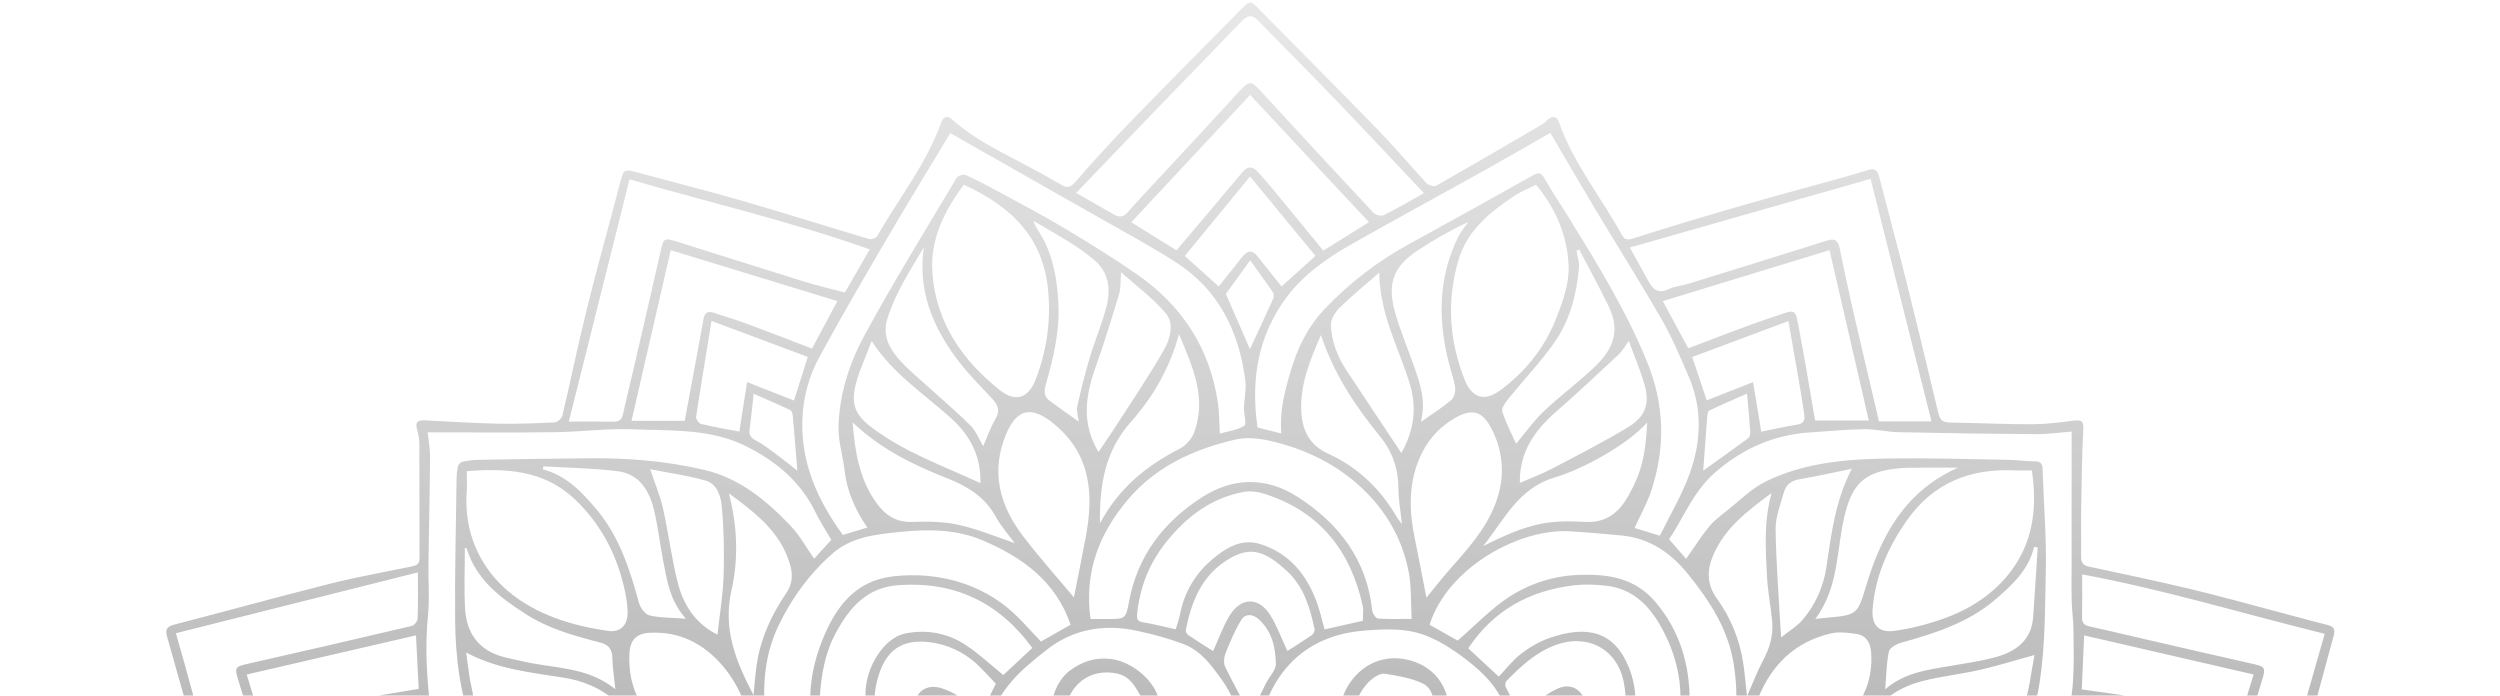 <svg width="744" height="207" viewBox="0 0 744 207" fill="none" xmlns="http://www.w3.org/2000/svg">
<path opacity="0.5" fill-rule="evenodd" clip-rule="evenodd" d="M682.929 324.016C677.983 332.767 673.085 341.558 667.787 350.095C659.607 363.271 647.134 369.839 632.1 371.776C627.826 372.327 623.419 371.873 619.075 371.789C618.64 371.776 617.962 371.18 617.837 370.727C617.248 368.622 616.812 366.465 616.352 364.456C620.176 364.029 623.831 363.841 627.396 363.18C641.317 360.589 652.504 353.716 661.268 342.393C670.158 330.915 677.096 318.309 684.046 305.671C687.118 300.087 689.989 294.394 693.064 288.81C693.895 287.3 693.721 286.601 692.212 285.687C685.714 281.736 679.404 277.474 672.845 273.633C664.074 268.501 655.308 263.307 646.219 258.792C637.5 254.458 628.325 250.935 618.39 250.74C614.401 250.663 610.364 251.446 606.398 252.133C603.226 252.677 600.038 253.416 597.024 254.523C594.026 255.624 591.236 257.296 588.024 258.876C587.245 256.272 586.58 254.05 585.865 251.66C592.922 248.084 599.174 243.089 607.282 241.24C618.418 238.7 628.915 239.843 638.907 244.956C646.307 248.745 653.413 253.124 660.586 257.348C671.013 263.481 681.36 269.759 691.789 275.893C696.482 278.653 701.291 281.218 705.548 283.595C698.091 296.933 690.567 310.51 682.929 324.016ZM619.332 357.512C615.822 356.819 613.01 355.401 611.28 351.851C606.502 342.031 599.727 333.933 589.232 328.427C590.522 328.265 591.133 328.078 591.723 328.129C595.041 328.427 598.352 328.829 601.672 329.108C606.795 329.542 611.4 331.349 615.327 334.588C624.317 342.011 633.95 348.295 645.297 352.175C636.877 355.776 628.671 359.352 619.332 357.512ZM635.103 326.944C642.537 329.606 650.112 331.893 657.669 334.206C659.378 334.724 661.272 334.64 663.655 334.892C660.486 338.746 657.448 342.406 654.443 346.092C650.643 350.756 645.535 349.836 641.497 347.705C633.465 343.456 625.961 338.209 618.276 333.318C615.718 331.686 613.27 329.885 610.646 328.071C618.627 323.129 626.729 323.938 635.103 326.944ZM580.17 323.265C575.801 322.481 571.446 321.619 567.24 320.823C573.243 315.822 579.309 310.458 585.703 305.522C594.22 298.947 603.773 296.382 614.309 299.848C616.562 300.593 618.671 302.057 620.55 303.559C622.278 304.946 622.984 306.857 622.034 309.26C618.328 318.633 610.91 323.025 601.518 324.916C594.239 326.381 587.227 324.541 580.17 323.265ZM517.268 330.241C517.692 325.318 520.67 322.021 524.949 320.065C527.277 319.002 529.961 318.724 532.484 318.089C541.098 318.53 546.423 325.02 544.763 333.473C543.961 337.561 540.48 339.278 537.323 341.001C532.684 343.52 527.715 343.793 523.05 341.124C518.978 338.792 516.855 335.041 517.268 330.241ZM558.099 334.95C557.309 340.729 555.96 346.507 554.13 352.039C552.18 357.94 547.517 361.651 542.384 365.13C534.624 370.39 525.952 371.115 517.144 371.724C516.602 371.757 515.683 370.656 515.432 369.911C512.795 362.15 509.843 354.526 502.889 349.519C499.792 347.29 496.212 345.736 492.541 343.702C498.139 342.05 503.622 340.431 509.108 338.818C509.886 338.591 510.735 338.513 511.445 338.157C513.842 336.946 515.43 337.166 517.167 339.673C522.695 347.66 536.986 349.104 544.887 341.15C552.135 333.856 549.93 321.956 543.334 317.247C537.164 312.842 527.996 311.611 520.577 318.588C517.178 321.788 514.798 325.409 514.397 330.131C514.204 332.392 513.038 333.221 510.805 333.713C504.293 335.132 497.858 336.913 491.083 338.636C493.316 334.86 495.456 331.64 497.189 328.214C500.015 322.63 499.652 316.605 499.063 310.601C499.044 310.4 498.936 310.219 498.896 310.018C497.251 302.121 497.252 302.121 504.712 298.76C513.118 294.97 521.751 293.888 530.856 295.909C537.985 297.49 542.823 302.147 547.422 307.213C549.459 309.454 551.162 312.006 552.96 314.461C557.447 320.589 559.107 327.585 558.099 334.95ZM459.396 370.053C452.663 372.638 452.626 372.541 450.214 365.421C453.511 363.834 456.953 362.532 460.022 360.628C465.147 357.441 466.318 353.107 464.277 346.85C462.935 342.737 458.88 340.068 453.75 340.184C450.33 340.262 446.917 340.651 443.502 340.897C443.173 338.746 442.853 336.654 442.471 334.16C446.704 332.541 451.17 331.187 455.795 332.346C462.448 334.024 468.25 336.933 471.194 343.916C476.14 355.634 467.927 366.782 459.396 370.053ZM445.105 360.563C441.637 358.458 437.346 357.7 433.338 356.327C437.924 354.053 441.156 350.076 443.145 345.036C443.279 344.699 443.662 344.304 444 344.22C448.611 343.086 453.236 341.772 457.934 343.805C461.257 345.244 462.445 348.165 462.549 351.436C462.651 354.623 460.756 356.968 458.15 358.6C456.701 359.507 454.984 359.98 453.472 360.797C450.603 362.358 448.235 362.468 445.105 360.563ZM426.495 360.939C425.521 367.125 418.965 372.184 412.6 371.86C412.031 371.828 411.196 371.692 410.958 371.31C408.447 367.294 404.069 366.989 399.966 365.661C402.933 362.565 406.584 360.265 406.571 355.549C406.57 355.122 407.288 354.617 407.77 354.286C413.263 350.562 421.754 351.721 425.687 356.916C426.441 357.907 426.698 359.65 426.495 360.939ZM333.086 371.323C332.844 371.698 332.006 371.821 331.434 371.847C325.099 372.171 318.57 367.086 317.507 360.92C316.897 357.383 319.504 355.621 321.893 353.982C325.868 351.255 332.731 351.585 336.556 354.5C336.937 354.792 337.384 355.141 337.54 355.556C339.756 361.515 339.744 361.522 344.08 365.661C339.966 366.976 335.622 367.352 333.086 371.323ZM296.46 362.086C296.165 362.351 295.415 362.384 295.017 362.209C291.357 360.576 287.364 359.371 284.193 357.046C281.088 354.772 280.666 351.035 282.498 347.401C284.141 344.142 286.957 342.762 290.462 342.853C292.981 342.924 295.499 343.248 298.004 343.579C299.762 343.812 300.704 344.693 301.709 346.481C303.494 349.655 306.299 352.265 308.757 355.038C309.381 355.737 310.306 356.171 311.734 357.182C305.609 357.195 300.597 358.38 296.46 362.086ZM293.978 365.493C293.708 366.082 293.326 366.885 292.973 367.695C291.046 372.12 291.124 371.809 286.207 370.63C278.545 368.796 270.204 358.043 271.399 350.154C272.259 344.479 274.078 339.439 279.197 336.136C286.441 331.465 293.38 330.798 301.6 334.238C301.252 336.602 300.931 338.785 300.618 340.916C297.112 340.664 293.612 340.269 290.104 340.184C285.106 340.068 280.952 342.931 279.742 347.057C277.902 353.334 279.082 357.609 283.988 360.602C287.077 362.487 290.505 363.815 293.978 365.493ZM217.654 342.465C211.311 343.689 203.202 340.78 200.489 336.246C197.687 331.576 199.802 327.164 201.593 322.928C203.482 318.465 207.72 318.516 211.76 318.529C219.122 318.536 224.863 322.403 226.47 328.44C228.112 334.607 223.934 341.253 217.654 342.465ZM228.585 369.891C228.342 370.63 227.454 371.737 226.915 371.711C223.383 371.53 219.864 371.083 216.341 370.727C208.412 369.93 202.079 365.745 196.072 360.997C192 357.778 189.822 353.166 188.533 348.34C187.235 343.488 186.477 338.448 185.905 333.441C184.949 325.065 188.166 317.914 193.182 311.462C197.44 305.982 201.877 300.593 208.374 297.658C211.183 296.389 214.288 295.495 217.345 295.106C227.46 293.81 236.665 296.771 245.231 301.934C245.897 302.335 246.158 303.942 246.084 304.952C245.715 309.946 244.787 314.934 244.789 319.929C244.791 325.467 247.387 330.286 250.586 334.73C251.403 335.864 252.213 337.01 253.402 338.675C245.731 336.796 238.643 335.158 231.632 333.234C230.786 333.001 229.969 331.317 229.791 330.202C228.48 321.982 223.698 316.372 215.896 314.539C205.094 312.006 194.642 317.707 194.904 331.096C195.061 339.09 200.107 343.086 206.044 345.548C212.017 348.022 218.482 346.986 223.925 342.743C224.721 342.121 225.806 341.59 226.177 340.754C227.97 336.738 230.648 337.347 234.06 338.533C239.687 340.482 245.501 341.901 252.072 343.78C250.464 344.486 249.537 344.933 248.578 345.302C237.188 349.661 232.118 359.132 228.585 369.891ZM128 317.707C125.75 315.355 123.976 312.499 122.271 309.7C120.669 307.07 121.793 304.771 124.033 303.067C130.173 298.397 137.138 297.496 144.513 298.928C152.38 300.457 158.456 305.27 164.417 310.173C168.684 313.684 172.74 317.448 176.614 320.848C168.936 322.299 160.893 324.334 152.726 325.214C143.632 326.193 134.77 324.768 128 317.707ZM114.428 341.402C108.921 344.958 103.369 348.541 96.431 349.104C93.705 349.324 92.001 348.379 90.414 346.584C87.091 342.814 83.793 339.025 80.101 334.808C90.595 334.568 99.373 330.766 108.215 327.248C113.99 324.955 119.887 323.744 126.016 325.001C128.621 325.532 131.064 326.86 133.718 327.877C127.058 332.58 120.895 337.224 114.428 341.402ZM132.267 352.842C130.152 357.162 125.607 358.024 121.529 357.843C116.441 357.622 111.369 356.359 106.362 355.219C103.842 354.643 101.491 353.341 99.677 352.609C106.077 349.059 112.769 345.587 119.192 341.674C123.246 339.206 126.874 336.045 130.731 333.247C134.732 330.338 139.277 329.23 144.18 329.075C147.468 328.971 150.744 328.473 154.025 328.149C144.027 334.16 137.26 342.646 132.267 352.842ZM115.394 362.979C119.375 363.66 123.415 363.99 127.68 364.502C127.289 366.315 126.99 368.395 126.33 370.351C126.115 370.992 124.98 371.679 124.233 371.718C121.013 371.893 117.721 372.236 114.566 371.77C109.29 370.992 103.985 370.021 98.9 368.447C86.994 364.754 79.344 355.906 73.365 345.613C65.138 331.465 57.371 317.052 49.358 302.776C45.744 296.33 42.025 289.95 38.534 283.861C45.97 279.456 53.815 274.87 61.614 270.18C72.496 263.637 83.256 256.868 94.242 250.488C102.598 245.636 111.246 241.336 121.062 240.09C127.345 239.292 133.546 239.98 139.325 242.21C145.795 244.709 151.922 248.097 158.342 251.161C157.473 254.089 156.812 256.318 156.092 258.74C155.356 258.514 154.598 258.481 154.118 258.099C148.624 253.733 141.817 252.917 135.356 251.479C125.661 249.322 116.284 251.382 107.133 254.886C90.79 261.156 76.247 270.718 61.381 279.689C58.181 281.619 55.104 283.751 51.891 285.674C50.531 286.491 50.038 287.054 50.965 288.725C55.084 296.175 58.822 303.838 63.059 311.222C68.053 319.942 73.054 328.706 78.728 336.984C83.664 344.175 89.235 351.119 96.937 355.614C100.811 357.882 105.216 359.242 109.407 360.932C111.363 361.723 113.341 362.623 115.394 362.979ZM52.344 188.444C76.474 182.378 100.234 176.406 124.362 170.341C124.362 175.446 124.449 179.787 124.281 184.119C124.251 184.884 123.271 186.104 122.534 186.279C106.368 190.095 90.18 193.827 73.98 197.49C69.892 198.415 69.705 198.54 70.987 202.669C75.282 216.513 79.596 230.352 83.871 244.204C84.525 246.329 85.322 248.493 85.472 250.676C85.543 251.744 84.539 253.312 83.561 253.947C80.419 255.994 77.063 257.71 73.203 259.88C64.782 236.469 59.334 212.438 52.344 188.444ZM122.31 237.11C121.816 237.069 121.14 236.609 120.933 236.164C119.316 232.703 117.793 229.198 116.046 225.268C119.944 224.898 123.08 224.643 126.207 224.287C128.114 224.071 129.177 224.735 130.298 226.434C132.798 230.222 135.751 233.709 138.505 237.33C138.796 237.712 138.987 238.17 139.112 238.392C133.501 237.976 127.902 237.583 122.31 237.11ZM102.488 242.818C98.187 245.144 93.51 247.676 88.581 250.345C83.483 233.653 78.456 217.231 73.416 200.735C90.213 196.85 106.861 192.999 123.792 189.084C124.079 194.634 124.344 199.778 124.614 205.01C116.482 206.36 108.305 207.697 100.143 209.084C98.349 209.389 96.593 210.064 94.793 210.218C91.936 210.463 91.334 211.788 92.247 214.31C95.635 223.662 98.978 233.03 102.488 242.818ZM94.54 213.09C100.033 212.019 105.041 210.974 110.074 210.082C113.865 209.412 117.703 209.025 121.488 208.348C123.762 207.941 125.039 208.055 125.318 210.954C125.644 214.351 126.728 217.673 127.49 221.056C122.664 221.854 118.034 222.619 112.872 223.472C113.881 226.374 114.564 228.567 115.404 230.698C116.257 232.863 117.266 234.965 118.295 237.295C113.986 238.691 109.802 240.046 105.183 241.544C101.698 232.227 98.226 222.941 94.54 213.09ZM127.507 167.759C127.65 157.177 127.905 146.596 127.986 136.014C128.005 133.527 127.515 131.036 127.272 128.665C139.981 128.665 152.652 128.785 165.32 128.619C172.994 128.52 180.685 127.442 188.328 127.762C199.62 128.235 211.276 127.486 221.796 132.684C230.586 137.027 238.073 143.064 242.557 152.194C244.031 155.197 245.874 158.021 247.399 160.666C245.699 162.532 244.055 164.337 242.286 166.279C239.908 162.89 238.012 159.344 235.338 156.542C228.076 148.938 220.184 142.302 209.439 139.799C198.114 137.16 186.688 136.262 175.131 136.379C164.119 136.489 153.108 136.654 142.098 136.847C140.588 136.873 139.06 137.094 137.589 137.434C137.066 137.554 136.419 138.237 136.296 138.771C136.003 140.047 135.891 141.386 135.874 142.703C135.69 156.654 135.321 170.609 135.448 184.558C135.549 195.606 136.868 206.576 140.919 216.971C143.108 222.589 146.258 227.659 151.074 231.575C152.846 233.015 153.984 235.231 155.754 236.674C158.638 239.024 161.804 241.029 165.198 243.425C163.203 245.17 161.441 246.711 159.104 248.752C153.802 245.157 147.55 241.695 142.246 237.132C134.137 230.156 129.33 221.044 128.036 210.253C126.948 201.178 126.47 192.122 127.38 182.971C127.881 177.946 127.438 172.832 127.507 167.759ZM208.652 126.17C207.997 126.013 207.065 124.71 207.16 124.072C208.561 114.782 210.116 105.516 211.753 95.511C221.689 99.224 231.026 102.713 240.397 106.214C238.947 110.799 237.639 114.931 236.291 119.192C231.896 117.464 227.541 115.754 222.334 113.707C221.485 119.13 220.758 123.773 220.026 128.446C216.346 127.738 212.469 127.078 208.652 126.17ZM169.28 125.465C175.298 101.447 181.271 77.613 187.348 53.358C211.363 60.36 235.328 65.884 258.838 74.203C256.251 78.691 253.885 82.799 251.443 87.038C247.273 85.938 243.434 85.071 239.686 83.911C227.076 80.008 214.505 75.982 201.906 72.043C197.406 70.636 197.509 70.713 196.462 75.383C193.871 86.941 191.166 98.473 188.496 110.014C187.492 114.354 186.401 118.674 185.468 123.027C185.123 124.64 184.477 125.51 182.708 125.484C178.493 125.423 174.277 125.465 169.28 125.465ZM209.337 95.086C207.528 105.228 205.606 115.349 203.769 125.232L187.938 125.232C191.904 107.98 195.744 91.27 199.609 74.452C215.96 79.447 232.42 84.475 249.207 89.602C246.597 94.483 244.155 99.05 241.648 103.741C235.432 101.359 229.309 98.948 223.136 96.671C219.513 95.334 215.826 94.161 212.138 93.012C210.41 92.474 209.656 93.299 209.337 95.086ZM237.292 140.062C235.092 138.349 232.741 136.45 230.314 134.652C228.609 133.389 226.883 132.105 225.012 131.126C223.577 130.376 222.846 129.591 223.075 127.9C223.529 124.53 223.849 121.142 224.291 117.184C228.19 118.9 231.704 120.395 235.151 122.027C235.596 122.237 235.876 123.151 235.932 123.766C236.422 129.171 236.845 134.582 237.292 140.062ZM263.933 71.049C270.181 60.384 276.65 49.848 282.799 39.625C296.92 47.638 311.579 55.928 326.21 64.267C334.151 68.793 342.23 73.113 349.919 78.036C362.704 86.223 368.739 98.663 370.618 113.325C370.96 115.987 370.262 118.77 370.194 121.501C370.149 123.292 371.089 126.183 370.338 126.675C368.331 127.99 365.649 128.279 363.022 129.037C362.833 125.786 362.873 122.853 362.46 119.985C360.114 103.721 351.858 91.033 338.491 81.729C331.495 76.862 324.22 72.379 316.912 67.986C310.902 64.373 304.674 61.119 298.511 57.765C294.877 55.787 291.224 53.833 287.476 52.093C286.794 51.777 285.096 52.249 284.726 52.869C275.491 68.372 266.009 83.748 257.374 99.586C252.77 108.029 249.734 117.377 249.538 127.181C249.453 131.352 250.839 135.534 251.306 139.738C251.995 145.946 254.321 151.479 258.13 157.002C255.382 157.832 253.079 158.527 250.834 159.204C243.396 148.987 238.354 137.936 238.783 124.921C239.003 118.275 240.735 111.98 243.839 106.261C250.286 94.387 257.102 82.71 263.933 71.049ZM344.213 32.475C352.631 23.753 361.105 15.085 369.506 6.348C371.064 4.727 372.42 4.094 374.241 5.963C381.921 13.845 389.713 21.62 397.338 29.556C406.12 38.697 414.77 47.965 423.754 57.472C419.52 59.841 415.768 62.069 411.874 64.009C411.112 64.388 409.397 64.026 408.792 63.379C397.606 51.433 386.497 39.414 375.43 27.357C372.259 23.902 371.818 23.896 368.621 27.387C360.993 35.716 353.286 43.975 345.615 52.265C342.314 55.832 338.936 59.332 335.765 63.01C334.443 64.542 333.237 64.837 331.561 63.87C328.046 61.842 324.517 59.838 320.264 57.408C328.454 48.878 336.314 40.658 344.213 32.475ZM372.051 77.455C374.547 80.938 376.752 83.937 378.842 87.015C379.148 87.467 379.127 88.39 378.886 88.926C376.573 94.064 374.18 99.166 371.986 103.901C369.811 98.911 367.405 93.39 364.824 87.468C366.939 84.537 369.344 81.205 372.051 77.455ZM372.015 52.527C378.699 60.638 385.028 68.32 391.493 76.165C387.844 79.438 384.675 82.282 381.389 85.23C379.076 82.336 376.679 79.393 374.345 76.401C372.73 74.331 371.263 74.435 369.692 76.449C367.398 79.391 365.043 82.288 362.692 85.231C359.369 82.251 356.145 79.361 352.6 76.182C358.95 68.445 365.232 60.792 372.015 52.527ZM369.598 51.402C363.162 59.112 356.66 66.766 350.125 74.507C345.778 71.803 341.316 69.027 336.669 66.136C348.464 53.494 360.148 40.974 372.032 28.238C383.782 40.821 395.48 53.349 407.399 66.114C402.911 68.916 398.413 71.725 393.83 74.586C388.796 68.45 383.809 62.342 378.783 56.266C377.229 54.386 375.647 52.517 373.934 50.787C372.334 49.17 370.949 49.783 369.598 51.402ZM441.307 50.968C448.125 47.167 454.88 43.254 461.382 39.55C465.648 46.804 470.146 54.577 474.765 62.279C481.351 73.259 488.21 84.081 494.584 95.182C497.706 100.618 500.151 106.465 502.63 112.243C506.678 121.675 506.247 131.405 502.905 140.789C500.616 147.216 497.025 153.18 493.977 159.434C491.175 158.577 488.801 157.851 486.432 157.126C488.133 153.423 490.039 150.069 491.257 146.482C495.683 133.452 495.439 120.593 490.172 107.676C483.92 92.344 475.286 78.377 466.646 64.382C464.312 60.604 461.811 56.923 459.619 53.065C458.662 51.381 457.932 51.211 456.296 52.128C444.001 59.024 431.689 65.888 419.321 72.651C409.865 77.823 401.427 84.299 394.062 92.128C389.121 97.379 386.101 103.623 384.048 110.624C382.321 116.515 380.785 122.275 381.31 128.994C378.591 128.314 376.348 127.752 374.23 127.223C372.19 112.967 374.354 99.733 383.072 88.218C388.295 81.319 395.466 76.486 402.932 72.263C415.665 65.062 428.529 58.09 441.307 50.968ZM556.684 53.224C562.774 77.47 568.761 101.307 574.815 125.412L559.185 125.412C556.527 114.063 553.902 103.03 551.367 91.976C549.986 85.953 548.714 79.903 547.477 73.848C547.004 71.534 546.001 70.863 543.627 71.616C529.981 75.949 516.3 80.172 502.62 84.4C500.586 85.029 498.362 85.2 496.466 86.091C493.491 87.489 491.941 86.145 490.634 83.787C488.959 80.763 487.293 77.736 485.047 73.666C509.038 66.82 532.587 60.1 556.684 53.224ZM527.539 94.376C519.175 97.155 510.987 100.462 502.425 103.65C500.002 99.156 497.513 94.541 494.855 89.611C511.6 84.492 527.964 79.489 544.467 74.444C548.309 91.111 552.16 107.814 556.149 125.122L540.163 125.122C538.709 116.728 537.268 107.781 535.584 98.881C534.15 91.304 534.772 91.973 527.539 94.376ZM535.021 126.335C531.353 126.929 527.721 127.745 524.14 128.456C523.388 123.854 522.629 119.215 521.729 113.71C516.742 115.673 512.484 117.348 507.914 119.145C506.544 115.041 505.155 110.877 503.609 106.244C513.012 102.73 522.347 99.241 532.232 95.548C533.429 102.398 534.531 108.624 535.601 114.856C536.079 117.641 536.529 120.432 536.925 123.23C537.138 124.729 537.06 126.004 535.021 126.335ZM506.877 140.058C507.274 134.598 507.644 129.3 508.066 124.006C508.117 123.365 508.269 122.371 508.678 122.176C512.211 120.486 515.814 118.943 519.918 117.124C520.287 121.384 520.635 124.974 520.878 128.572C520.919 129.18 520.704 130.084 520.275 130.401C515.849 133.674 511.356 136.857 506.877 140.058ZM506.749 140.146C506.693 140.173 506.632 140.16 506.749 140.146V140.146ZM553.165 288.596C555.965 284.308 557.314 279.424 557.179 274.151C556.969 265.905 550.87 261.13 542.694 259.304C535.715 257.749 528.796 258.637 521.918 261.298C520.685 257.205 519.583 253.552 518.387 249.587C525.183 246.517 531.978 244.464 539.544 245.254C547.87 246.128 555.565 248.266 562.432 253.357C570.011 258.974 572.191 266.604 571.016 275.33C570.322 280.493 568.91 285.629 567.195 290.552C564.529 298.209 558.867 303.592 552.276 308.301C549.555 305.373 546.869 302.478 544.297 299.712C547.292 296.007 550.588 292.535 553.165 288.596ZM532.59 293.027C534.605 290.475 536.781 288.007 538.624 285.312C540.657 282.339 541.907 278.899 539.649 275.621C537.501 272.512 533.756 272.634 530.463 272.778C527.585 272.901 524.739 273.808 521.766 274.384C521.994 270.99 522.222 267.589 522.458 264.078C529.484 261.532 536.761 260.042 544.072 262.582C554.254 266.125 556.039 272.091 552.758 283.006C550.9 289.186 546.227 293.338 541.686 297.477C538.591 295.961 535.542 294.471 532.59 293.027ZM517.95 282.086C519.342 279.728 520.768 277.623 523.746 277.286C526.91 276.93 530.101 276.152 533.233 276.347C536.524 276.541 537.679 278.931 536.677 282.008C534.684 288.123 528.947 292.243 522.628 292.373C518.422 292.457 514.221 292.865 511.01 293.066C513.041 289.872 515.61 286.044 517.95 282.086ZM479.913 267.543C474.891 263.586 473.97 257.827 477.119 251.809C479.571 247.126 483.815 244.69 488.604 243.415C490.4 242.936 493.024 243.461 494.56 244.541C498.069 247.003 501.641 249.73 502.208 254.789C501.077 260.664 498.338 265.633 492.742 268.437C488.426 270.601 483.985 270.757 479.913 267.543ZM493.91 298.183C489.741 293.927 484.906 290.235 479.223 288.713C473.855 287.275 468.084 287.339 462.279 286.724C466.932 281.82 471.803 276.606 476.814 271.534C477.344 270.996 478.866 270.886 479.644 271.229C490.744 276.081 505.262 270.595 506.349 254.29C506.709 248.914 503.224 244.438 498.585 241.629C492.183 237.754 483.894 238.688 478.551 243.445C473.089 248.305 470.234 257.594 473.949 265.205C474.679 266.702 474.548 267.673 473.535 268.638C468.445 273.516 463.313 278.342 457.937 283.433C457.937 279.327 458.213 275.641 457.85 272.02C457.561 269.137 457.049 266.015 455.646 263.566C453.143 259.194 450.042 255.132 446.881 251.194C445.688 249.704 445.431 248.817 446.563 247.327C449.011 244.088 451.05 240.497 453.775 237.526C459.649 231.121 467.074 227.107 475.64 225.789C478.846 225.295 482.387 225.881 485.59 226.699C492.392 228.437 499.002 230.881 504.786 234.988C510.95 239.364 513.953 245.979 516.326 252.813C517.746 256.901 518.676 261.195 519.407 265.471C520.265 270.484 518.403 275.045 516.313 279.521C512.37 287.968 505.92 293.921 498.034 298.598C496.311 299.621 495.331 299.634 493.91 298.183ZM483.845 327.631C490.053 321.801 490.941 311.087 485.952 305.082C481.252 299.427 474.735 297.393 467.814 299.083C462.521 300.379 457.612 303.242 452.463 305.432C451.428 303.689 450.136 301.519 448.835 299.336C458.067 287.987 475.076 287.164 485.02 294.743C489.176 297.905 493.836 300.411 495.213 305.924C498.45 318.873 496.901 328.92 486.605 338.118C483.416 340.962 478.816 342.232 474.742 344.285C473.81 342.536 473.195 341.279 472.483 340.081C471.815 338.954 471.046 337.891 470.758 337.457C475.195 334.18 479.915 331.323 483.845 327.631ZM459.593 330.274C464.062 328.065 468.824 326.031 473.239 323.414C476.578 321.438 477.922 317.286 476.909 314.526C475.319 310.193 470.979 308.126 466.443 310.232C462.908 311.87 459.769 314.377 456.496 316.56C455.355 317.325 454.341 318.277 452.992 319.365C453.159 315.977 453.287 313.069 453.465 310.167C453.487 309.811 453.686 309.344 453.96 309.13C460.244 304.188 466.793 300.191 475.396 301.94C487.966 304.492 488.323 318.219 482.399 325.169C478.705 329.503 473.964 332.074 468.859 334.167C468.315 334.387 467.482 334.342 466.949 334.083C464.411 332.852 461.931 331.498 459.593 330.274ZM464.931 313.898C468.799 311.689 472.667 312.175 473.98 314.669C475.21 317.007 473.808 320.117 469.967 322.274C463.841 325.72 457.364 328.227 449.885 328.117C453.898 322.073 458.857 317.357 464.931 313.898ZM435.667 327.287C437.434 324.923 439.341 322.695 440.896 320.24C446.082 312.058 442.756 306.643 436.084 302.672C433.064 300.878 429.274 301.597 426.181 303.598C423.377 305.406 420.734 307.472 417.885 309.519C416.436 307.796 415.068 306.17 413.706 304.551C417.076 297.892 426.4 293.655 435.104 294.646C441.649 295.391 449.451 302.607 450.295 309.066C451.489 318.186 449.087 325.966 440.792 331.634C439.123 330.215 437.435 328.784 435.667 327.287ZM413.429 349.208C416.781 344.505 417.298 339.757 415.957 334.692C415.787 334.044 416.194 332.858 416.728 332.482C423.757 327.488 430.308 326.018 436.792 331.997C441.742 336.557 442.127 344.194 437.314 349.396C435.352 351.514 432.828 353.185 430.339 354.701C429.602 355.148 427.819 354.74 427.02 354.092C421.881 349.953 420.168 349.344 413.429 349.208ZM382.7 359.339C381.633 360.24 380.398 360.939 378.498 362.241C378.575 354.138 380.227 347.491 386.376 342.73C387.276 342.037 389.368 341.467 389.834 341.927C390.748 342.827 391.428 344.557 391.289 345.84C390.66 351.682 386.969 355.744 382.7 359.339ZM383.257 366.342C387.206 360.421 391.496 355.595 398.451 354.073C399.428 353.859 400.535 353.691 401.465 353.937C403.211 354.41 404.524 355.491 403.299 357.486C402.297 359.119 401.203 360.79 399.794 362.053C396.459 365.033 388.277 367.119 383.257 366.342ZM344.873 353.982C350.673 354.675 354.679 358.426 358.265 362.662C359.159 363.712 359.823 364.962 361.021 366.769C353.116 366.698 346.534 365.098 341.768 359.145C340.998 358.18 340.282 355.925 340.729 355.491C341.711 354.539 343.519 353.82 344.873 353.982ZM353.073 347.323C352.825 346.248 352.728 345.088 352.823 343.993C353.01 341.843 354.538 340.936 356.392 342.05C358.103 343.08 360.006 344.24 361.041 345.846C364.094 350.588 366.071 355.77 365.536 362.228C359.589 358.231 354.655 354.17 353.073 347.323ZM318.223 328.356C319.737 328.907 321.388 329.121 322.843 329.781C328.308 332.256 327.857 332.282 327.609 338.144C327.455 341.804 328.838 345.529 329.544 349.286C324.691 348.638 320.386 351.061 316.464 354.546C316.008 354.947 314.969 355.18 314.439 354.947C307.977 352.11 301.996 346.384 303.793 337.639C304.825 332.619 313.102 326.504 318.223 328.356ZM294.447 319.896C293.024 313.73 292.706 307.764 296.927 302.199C305.997 290.241 322.452 293.649 329.72 303.203C330.09 303.689 329.824 305.03 329.4 305.671C328.517 307.012 327.33 308.152 326.108 309.564C323.712 307.757 321.434 305.892 319.004 304.253C313.89 300.794 309.019 301.351 304.847 304.913C299.262 309.675 300.19 315.861 302.934 319.903C304.63 322.41 306.536 324.768 308.391 327.249C306.802 328.622 305.131 330.073 303.196 331.744C299.154 328.654 295.648 325.092 294.447 319.896ZM290.962 323.776C292.09 325.027 293.015 326.458 294.304 328.162C285.977 327.968 278.848 325.506 272.406 321.062C270.522 319.767 269.265 317.83 269.995 315.33C270.777 312.648 273.589 311.65 277.149 313.043C282.78 315.245 286.996 319.385 290.962 323.776ZM275.896 334.484C268.499 331.342 261.191 327.909 258.656 319.404C255.712 309.539 261.371 302.549 270.902 301.571C278.472 300.794 284.386 304.59 289.973 309.033C290.314 309.305 290.573 309.869 290.602 310.309C290.781 313.134 290.884 315.964 291.031 319.171C287.676 316.612 284.8 314.202 281.701 312.13C280.05 311.028 278.079 310.122 276.138 309.785C271.577 309.001 268.652 310.646 267.201 314.293C266.101 317.066 267.41 321.244 270.674 323.284C273.997 325.364 277.683 326.873 281.239 328.57C282.389 329.121 283.627 329.49 284.956 329.989C282.079 331.53 279.419 332.968 276.746 334.381C276.506 334.504 276.127 334.581 275.896 334.484ZM254.536 297.853C262.906 290.967 272.27 287.618 282.838 291.09C287.404 292.586 291.376 295.89 295.736 298.449C293.896 301.597 292.575 303.857 291.626 305.484C286.633 303.346 281.71 300.645 276.446 299.122C267.519 296.544 256.608 302.743 255.419 310.575C254.153 318.918 256.796 325.869 263.579 330.928C266.641 333.215 270.123 334.938 273.488 336.959C272.3 338.999 270.96 341.305 269.611 343.618C255.292 341.052 247.31 328.382 247.555 317.519C247.632 314.125 247.886 310.704 248.442 307.356C249.098 303.404 251.432 300.405 254.536 297.853ZM257.412 270.199C250.418 270.322 241.922 261.72 242.006 254.601C242.061 249.957 249.092 243.066 253.733 243.114C260.864 243.189 269.146 251.537 269.004 258.514C268.887 264.291 263.126 270.096 257.412 270.199ZM224.805 270.05C224.214 266.695 224.838 262.951 225.651 259.563C227.292 252.716 229.795 246.109 233.93 240.34C238.323 234.209 244.921 231.166 251.787 228.844C255.892 227.454 260.18 226.465 264.463 225.778C269.35 224.995 273.864 226.743 278.254 228.78C286.706 232.703 292.682 239.136 297.369 247.029C298.466 248.875 298.406 249.879 296.922 251.44C291.975 256.642 287.626 262.4 286.497 269.655C285.822 273.989 286.373 278.51 286.373 283.673C280.837 278.42 275.716 273.568 270.598 268.71C269.398 267.576 269.56 266.468 270.225 264.985C275.264 253.72 268.039 239.305 252.918 238.964C245.376 238.794 235.908 249.244 238.19 258.203C240.98 269.156 251.711 274.416 260.362 272.518C261.642 272.239 263.011 271.935 264.088 271.249C265.504 270.348 266.547 270.659 267.529 271.689C272.395 276.781 277.23 281.905 282.3 287.255C278.28 287.255 274.641 286.879 271.122 287.365C267.775 287.832 264.25 288.661 261.348 290.3C257.146 292.664 253.465 295.948 249.477 298.721C248.835 299.168 247.534 299.382 246.912 299.032C235.355 292.586 227.158 283.395 224.805 270.05ZM213.768 275.874C216.647 276.295 219.607 276.839 222.241 277.992C223.804 278.679 224.983 280.525 226.026 282.06C228.668 285.94 231.137 289.937 233.125 293.033C229.31 292.845 224.186 292.509 219.055 292.366C214.143 292.224 206.946 284.884 207.082 279.974C207.155 277.377 210.17 275.356 213.768 275.874ZM191.02 282.254C187.578 270.471 191.377 263.637 204.63 261.578C210.64 260.644 215.412 261.752 221.787 264.213C221.787 265.859 221.696 267.582 221.813 269.293C221.931 270.983 222.261 272.661 222.44 273.944C218.275 273.594 214.211 272.94 210.157 272.991C204.552 273.075 201.731 277.299 204.107 282.397C205.904 286.251 208.726 289.626 211.103 293.234C208.521 294.484 205.522 295.935 202.4 297.445C197.605 293.286 192.92 288.758 191.02 282.254ZM173.594 280.285C172.758 275.906 173.104 271.216 173.473 266.714C174.185 258.054 180.315 253.571 187.295 249.924C195.087 245.85 203.445 244.327 212.075 245.435C216.694 246.031 221.16 247.812 225.835 249.102C224.481 253.571 223.371 257.225 222.376 260.509C217.144 259.9 212.075 259.11 206.976 258.773C200.675 258.358 195.198 260.697 190.581 264.901C186.797 268.34 186.831 273.036 187.222 277.578C187.822 284.534 190.931 290.39 195.96 295.223C197.358 296.564 198.771 297.885 200.202 299.245C197.334 302.342 194.657 305.237 191.901 308.211C181.471 301.675 175.825 291.965 173.594 280.285ZM187.337 194.23C187.566 190.463 189.467 188.515 193.277 188.314C202.271 187.842 209.406 191.515 215.14 198.236C220.557 204.585 222.873 212.403 225.476 220.093C226.643 223.542 227.982 226.932 229.394 230.759C219.887 226.864 210.166 223.747 201.306 219.019C191.856 213.976 186.652 205.507 187.337 194.23ZM167.652 201.659C173.336 202.541 178.432 204.633 182.786 208.274C184.815 209.97 186.312 212.304 188.239 214.572C182.879 215.232 178.123 216.142 173.34 216.332C166.06 216.622 158.747 216.658 151.475 216.282C148.888 216.149 146.196 214.812 143.878 213.464C140.789 211.67 141.138 208.008 140.436 205.056C139.603 201.551 139.286 197.922 138.72 194.176C147.788 199.059 157.792 200.13 167.652 201.659ZM138.891 163.276C141.739 172.506 148.886 177.886 156.497 182.769C163.253 187.105 170.905 189.236 178.591 191.207C180.933 191.808 182.188 193.074 182.23 195.703C182.275 198.612 182.768 201.514 183.136 205.11C174.65 198.221 164.521 199.007 155.254 196.739C153.097 196.21 150.881 195.879 148.775 195.198C142.044 193.023 138.821 187.964 138.422 181.242C138.06 175.173 138.346 169.066 138.346 162.987C138.416 163.021 138.833 163.093 138.891 163.276ZM170.888 148.413C178.218 155.287 182.998 163.887 185.454 173.669C186.138 176.394 186.697 179.217 186.781 182.013C186.899 185.874 184.777 188.295 180.983 187.754C175.528 186.976 170.013 185.748 164.877 183.786C155.876 180.345 148.043 174.831 143.228 166.321C139.843 160.339 138.402 153.53 138.893 146.481C139.032 144.47 138.914 142.44 138.914 140.227C150.801 139.248 161.949 140.03 170.888 148.413ZM183.973 140.259C190.325 141.094 193.28 146.106 194.647 151.838C195.841 156.845 196.408 161.998 197.392 167.059C198.527 172.897 199.376 178.861 204.126 184.123C199.808 183.797 196.404 183.903 193.215 183.124C191.905 182.804 190.508 180.729 190.092 179.197C187.383 169.237 184.228 159.521 177.414 151.46C173.062 146.311 168.459 141.47 161.543 139.677C161.604 139.382 161.664 139.086 161.725 138.79C169.147 139.24 176.62 139.292 183.973 140.259ZM214.787 150.585C215.434 157.424 215.571 164.348 215.348 171.219C215.16 177.049 214.178 182.853 213.525 188.858C206.994 185.669 203.368 180.037 201.673 173.312C199.852 166.087 198.956 158.633 197.317 151.356C196.437 147.444 194.846 143.693 193.497 139.635C198.939 140.712 204.555 141.504 209.972 143.011C213.365 143.955 214.509 147.652 214.787 150.585ZM235.079 167.857C235.973 170.858 235.928 173.683 234 176.507C229.615 182.928 226.382 189.904 225.211 197.677C224.768 200.619 224.582 203.599 224.246 206.884C219.028 196.854 215.057 187.337 217.694 175.65C219.765 166.474 219.524 156.723 216.912 146.815C224.861 152.651 232.233 158.296 235.079 167.857ZM292.532 160.851C304.257 165.881 314.182 172.938 318.609 185.917C315.646 187.601 312.661 189.298 309.806 190.921C306.345 187.412 303.184 183.49 299.325 180.455C292.576 175.147 284.657 172.2 276.091 171.388C272.679 171.065 269.168 171.127 265.76 171.522C254.348 172.844 248.618 180.825 244.745 190.457C239.709 202.974 239.788 215.532 245.798 227.881C242.668 229.73 239.712 231.476 236.61 233.309C231.781 227.328 228.531 220.762 227.765 213.01C226.86 203.846 227.584 194.929 231.537 186.514C235.469 178.145 240.865 170.767 247.825 164.674C253.403 159.791 260.657 159.046 267.529 158.326C275.921 157.448 284.525 157.416 292.532 160.851ZM283.268 124.671C288.804 129.714 292.009 135.971 291.77 143.77C280.601 138.596 268.963 134.536 259.115 126.977C254.262 123.252 253.143 119.862 254.821 113.827C255.091 112.856 255.358 111.88 255.716 110.94C256.869 107.923 258.063 104.92 259.406 101.496C265.685 111.284 275.143 117.27 283.268 124.671ZM284.358 106.271C287.508 110.599 291.332 114.454 295.017 118.366C296.891 120.354 297.824 122.071 296.216 124.763C294.78 127.167 293.877 129.889 292.601 132.788C291.274 130.558 290.426 128.249 288.851 126.662C285.077 122.861 280.943 119.419 276.988 115.796C273.631 112.719 270.007 109.857 267.084 106.406C264.396 103.235 262.654 99.417 264.06 94.892C266.394 87.382 270.588 80.887 274.918 73.628C273.125 86.508 277.492 96.842 284.358 106.271ZM311.976 86.94C312.726 96.081 311.424 104.723 308.122 113.131C305.982 118.582 302.109 119.738 297.552 116.114C286.293 107.157 278.552 95.891 277.484 81.218C276.768 71.413 280.898 62.886 286.832 54.979C300.84 61.376 310.634 70.605 311.976 86.94ZM329.317 91.114C328.007 96.298 325.846 101.263 324.314 106.399C322.877 111.217 321.676 116.113 320.591 121.022C320.306 122.312 320.838 123.781 321.027 125.467C317.846 123.199 315.023 121.248 312.271 119.201C310.382 117.795 310.802 115.901 311.35 113.98C313.548 106.264 315.405 98.469 314.982 90.373C314.628 83.564 313.588 76.857 310.258 70.755C309.395 69.174 308.235 67.757 307.501 65.71C311.204 67.885 314.958 69.979 318.593 72.264C320.985 73.769 323.297 75.436 325.482 77.231C329.976 80.918 330.621 85.955 329.317 91.114ZM346.415 104.082C341.909 111.996 336.751 119.54 331.824 127.213C330.294 129.596 328.667 131.917 326.916 134.517C321.727 125.909 323.055 117.57 326.126 109.039C328.699 101.89 330.894 94.6 333.087 87.322C333.596 85.63 333.415 83.73 333.621 81.01C338.427 85.329 343.3 88.863 347.021 93.353C349.513 96.359 348.206 100.936 346.415 104.082ZM351.094 133.528C341.254 138.551 333.004 145.179 327.339 155.756C327.21 144.166 328.859 134.182 336.609 125.49C343.118 118.189 348.102 109.587 350.872 99.438C354.903 109.149 359.228 118.379 355.358 128.754C354.655 130.64 352.889 132.612 351.094 133.528ZM319.594 177.79C314.524 171.71 309.171 165.749 304.341 159.392C297.406 150.263 294.798 140.148 299.455 129.115C302.954 120.826 307.874 120.781 315.094 127.404C324.869 136.369 325.359 147.784 323.127 159.784C322.001 165.835 320.761 171.863 319.594 177.79ZM378.006 131.205C388.245 133.553 397.607 138.022 405.294 145.253C412.552 152.08 417.426 160.549 419.264 170.408C420.079 174.782 419.84 179.352 420.099 184.185C416.363 184.185 413.223 184.319 410.112 184.077C409.461 184.027 408.477 182.641 408.388 181.793C406.803 166.665 398.562 155.821 386.199 147.89C376.75 141.828 366.894 142.014 357.493 148.118C346.228 155.433 338.551 165.393 336.028 178.918C335.035 184.24 334.9 184.215 329.502 184.217C327.878 184.218 326.253 184.217 324.536 184.217C322.604 170.257 327.117 158.779 335.699 148.642C344.085 138.738 355.322 133.706 367.574 130.827C370.856 130.057 374.655 130.436 378.006 131.205ZM410.779 129.979C414.411 134.431 416.172 139.659 416.183 145.519C416.189 148.728 416.791 151.937 417.208 155.97C416.391 154.849 415.981 154.381 415.674 153.852C410.832 145.504 404.087 139.051 395.369 135.067C389.485 132.378 387.471 127.904 387.25 122.052C386.952 114.193 389.883 107.169 393.117 99.709C396.997 111.404 403.412 120.947 410.779 129.979ZM419.427 113.8C421.685 120.968 421.022 127.691 417.049 134.819C411.369 126.271 405.955 118.177 400.601 110.041C397.939 105.995 396.258 101.483 396.084 96.685C396.022 94.993 397.352 92.872 398.667 91.581C402.252 88.063 406.168 84.882 410.464 81.121C410.582 93.305 416.101 103.241 419.427 113.8ZM434.054 70.308C428.165 82.116 427.9 94.438 430.924 107.015C431.585 109.765 432.591 112.447 433.028 115.225C433.219 116.436 432.787 118.292 431.93 119.022C429.27 121.288 426.27 123.154 422.829 125.58C424.483 119.243 422.564 113.98 420.71 108.713C418.858 103.452 416.684 98.286 415.168 92.931C412.703 84.224 414.742 79.152 422.312 74.254C426.966 71.243 431.774 68.471 436.981 66.06C435.995 67.471 434.815 68.785 434.054 70.308ZM466.823 79.097C467.037 84.413 464.999 90.073 462.953 95.169C459.574 103.586 453.954 110.572 446.634 116.039C441.844 119.617 438.091 118.542 435.884 112.993C431.276 101.41 430.526 89.597 433.986 77.566C436.546 68.666 443.238 63.292 450.445 58.421C452.444 57.07 454.761 56.19 457.136 54.99C463.101 62.145 466.47 70.34 466.823 79.097ZM474.115 109.615C469.357 114.044 464.113 117.953 459.405 122.43C456.381 125.307 453.939 128.796 451.193 132.061C449.908 129.193 448.18 125.942 447.076 122.492C446.756 121.492 448.021 119.75 448.92 118.637C453.443 113.039 458.458 107.8 462.583 101.931C467.198 95.362 469.201 87.633 469.905 79.656C470.049 78.015 469.433 76.307 469.168 74.629C469.434 74.504 469.7 74.379 469.965 74.253C472.901 79.884 475.973 85.448 478.739 91.162C482.484 98.896 479.786 104.337 474.115 109.615ZM484.433 127.183C477.069 131.628 469.381 135.54 461.756 139.539C458.815 141.082 455.67 142.238 452.308 143.706C452.124 134.512 456.731 128.055 463.218 122.411C469.571 116.883 475.699 111.096 481.86 105.352C482.875 104.406 483.547 103.092 484.731 101.46C486.351 105.878 488.064 109.922 489.314 114.104C491.076 120.003 489.836 123.921 484.433 127.183ZM424.498 177.867C423.353 172.005 422.218 165.955 420.982 159.926C419.386 152.146 419.166 144.486 422.203 136.934C424.375 131.536 427.937 127.337 432.89 124.463C438.168 121.399 441.237 122.323 443.99 127.803C447.584 134.956 447.885 142.374 445.036 149.908C442.048 157.811 436.379 163.808 430.968 170.006C428.657 172.653 426.497 175.431 424.498 177.867ZM484.067 223.336C484.54 221.569 485.042 219.756 485.511 217.933C487.199 211.376 487.286 204.799 484.709 198.503C480.407 187.992 472.51 185.904 461.084 189.877C458.07 190.925 455.166 192.644 452.625 194.595C450.155 196.491 448.216 199.08 446.039 201.369C442.821 198.384 439.927 195.702 436.952 192.943C444.5 181.542 455.291 175.728 468.541 174.179C471.508 173.832 474.577 173.969 477.562 174.256C486.605 175.125 491.641 181.095 495.423 188.611C499.372 196.46 500.902 204.801 499.742 213.428C499.132 217.961 497.365 222.34 496.083 226.924C491.722 225.622 488.056 224.528 484.067 223.336ZM452.953 219.405C453.055 217.984 453.592 216.312 454.519 215.29C456.413 213.201 458.491 211.095 460.907 209.73C462.651 208.745 465.78 207.972 466.999 208.866C468.505 209.972 469.323 212.92 469.262 215.039C469.179 217.896 468.615 221.155 467.073 223.439C465.497 225.771 462.519 227.176 460.095 228.903C457.323 230.879 454.486 232.763 452.272 234.279C452.454 229.892 452.575 224.639 452.953 219.405ZM463.461 204.965C460.139 206.481 457.258 208.983 454.247 211.139C453.625 211.584 453.293 212.433 452.698 213.279C450.942 209.948 449.442 207.211 448.077 204.409C447.854 203.951 447.996 202.984 448.349 202.625C452.627 198.279 457.008 194.153 462.947 191.956C472.429 188.448 481.371 193.146 483.258 203.149C484.527 209.874 483.627 216.469 481.082 222.656C477.555 222.928 474.162 223.19 470.791 223.45C471.356 220.753 472.145 218.04 472.429 215.275C472.632 213.302 472.439 211.185 471.926 209.264C470.812 205.092 467.416 203.159 463.461 204.965ZM413.361 227.973C409.249 227.917 404.623 224.459 403.235 220.401C401.154 214.324 403.355 206.095 408.32 202.07C409.369 201.219 410.983 200.319 412.162 200.512C415.907 201.124 419.813 201.724 423.202 203.303C427.116 205.126 426.603 209.357 426.684 212.493C426.685 221.769 421.073 228.074 413.361 227.973ZM442.42 287.262C446.633 280.065 448.301 272.667 444.426 264.68C440.815 257.237 433.977 255.022 426.276 256.758C417.801 258.669 413.247 264.875 409.794 272.201C409.492 272.842 409.201 273.49 408.88 274.125C408.753 274.371 408.559 274.591 408.438 274.76C406.129 273.393 403.872 272.059 401.598 270.711C404.416 255.65 417.825 248.298 427.669 248.655C431.087 248.778 434.527 249.037 437.897 249.6C441.269 250.157 444.345 251.68 446.309 254.614C449.013 258.643 452.341 262.536 453.879 267.012C457.182 276.632 455.759 285.811 448.608 293.61C447.731 294.562 446.859 295.527 446.034 296.434C443.682 295.054 441.503 293.785 439.058 292.353C440.136 290.734 441.372 289.05 442.42 287.262ZM424.346 273.348C425.859 271.294 428.114 269.934 430.702 271.45C433.265 272.952 433.171 275.55 432.245 277.927C429.392 285.254 423.941 290.377 417.441 294.659C417.561 286.763 419.735 279.618 424.346 273.348ZM422.081 271.65C419.306 276.075 417.262 280.952 414.946 285.545C413.744 283.284 412.351 280.719 411.017 278.115C410.816 277.726 410.71 277.124 410.865 276.742C413.22 270.931 416.195 265.587 421.389 261.727C425.026 259.025 433.817 258.093 437.871 261.163C442.068 264.344 444.775 271.074 443.551 276.995C442.453 282.313 439.734 286.795 436.323 290.902C435.978 291.317 435.38 291.725 434.872 291.77C432.053 291.984 429.226 292.088 425.822 292.256C427.694 289.976 429.455 288.078 430.915 285.979C432.412 283.828 433.837 281.568 434.895 279.178C436.735 275.019 435.529 270.957 432.211 269.027C428.955 267.142 424.403 267.944 422.081 271.65ZM404.366 301.707C404.609 298.196 404.984 294.685 405.064 291.161C405.175 286.322 402.4 282.242 398.391 280.959C392.177 278.964 387.849 280.072 384.806 284.943C382.843 288.091 381.453 291.595 379.75 295.054C377.752 294.296 375.611 293.493 373.53 292.709C374.741 281.71 380.677 275.874 389.24 273.173C396.311 270.937 403.34 272.985 408.098 279.067C413.662 286.173 415.08 294.161 410.944 302.743C408.591 302.374 406.501 302.044 404.366 301.707ZM389.935 310.355C389.384 310.853 389.02 311.56 388.123 312.777C388.318 306.688 386.696 301.927 383.316 297.756C382.95 297.309 382.853 296.311 383.083 295.76C384.48 292.405 385.609 288.842 387.601 285.869C389.794 282.591 393.471 282.073 397.407 283.518C400.463 284.638 402.439 287.67 402.393 291.492C402.365 293.817 402.218 296.162 401.875 298.462C401.58 300.444 400.739 301.765 398.59 302.957C395.334 304.758 392.758 307.796 389.935 310.355ZM373.777 334.147C373.567 334.018 373.481 333.629 373.405 333.344C371.859 327.501 379.391 318.497 385.407 318.549C389.351 318.581 394.289 326.478 393.151 330.747C392.657 332.606 392.127 334.452 391.518 336.272C391.011 337.794 389.872 338.287 388.344 338.96C385.487 340.223 383.071 342.497 380.502 344.395C380.208 344.609 380.114 345.101 379.742 345.827C378.319 341.098 377.858 336.674 373.777 334.147ZM369.382 339.427C369.859 338.41 371.165 337.14 372.064 337.159C372.998 337.179 374.287 338.436 374.762 339.459C378.2 346.85 375.395 353.555 372.081 360.985C368.582 353.509 365.901 346.798 369.382 339.427ZM355.673 319.605C356.63 318.828 358.373 318.536 359.661 318.711C365.792 319.527 371.159 326.504 370.674 332.768C370.637 333.247 370.572 333.959 370.265 334.147C366.184 336.68 365.851 341.182 364.429 345.172C361.433 342.445 359.196 338.708 354.499 338.675C354.064 338.669 353.54 338.021 353.218 337.561C349.427 332.1 350.465 323.854 355.673 319.605ZM372.852 296.013C381.086 296.363 388.042 307.064 384.821 314.598C384.483 315.388 383.293 316.003 382.368 316.321C377.203 318.128 374.51 320.415 372.033 325.551C369.827 320.622 366.429 317.564 361.61 316.379C359.663 315.906 359.08 314.818 358.799 313.108C357.294 303.961 364.111 295.644 372.852 296.013ZM342.001 295.806C342.012 294.186 341.753 292.567 341.776 290.954C341.835 286.75 344.13 284.081 348.601 282.883C351.609 282.073 355.654 283.822 357.356 286.944C358.61 289.25 359.572 291.718 360.576 294.147C361.256 295.793 360.847 297.127 360.003 298.857C357.979 303.002 356.672 307.498 355.363 311.067C353.017 308.994 350.33 305.613 346.828 303.806C343.15 301.908 341.976 299.485 342.001 295.806ZM334.871 280.454C338.539 274.488 346.648 271.229 353.416 272.849C363.361 275.226 369.077 282.041 370.67 292.638C368.523 293.467 366.466 294.258 364.316 295.087C362.813 291.952 361.532 288.641 359.729 285.649C356.411 280.136 352.558 278.99 345.886 280.862C341.728 282.034 338.369 287.288 338.897 291.835C339.27 295.041 339.497 298.261 339.81 301.694C337.746 302.012 335.595 302.348 333.172 302.73C329.438 295.015 330.44 287.657 334.871 280.454ZM313.121 280.978C312.329 279.709 311.696 278.238 311.416 276.774C310.995 274.584 311.231 272.007 313.656 271.416C315.283 271.029 317.851 271.644 319.032 272.796C323.644 277.312 324.908 283.544 326.526 289.503C326.997 291.239 326.95 293.118 327.196 295.456C321.05 291.472 316.653 286.627 313.121 280.978ZM312.057 268.865C308.748 270.607 307.481 273.885 309.255 279.029C310.437 282.462 313.102 285.39 315.184 288.486C315.963 289.652 316.97 290.656 317.928 291.803C311.964 293.344 307.719 291.66 304.691 286.782C301.39 281.464 299.332 275.971 300.822 269.513C303.594 257.497 316.415 256.907 323.558 262.425C328.23 266.034 330.855 271.048 333.02 276.36C333.224 276.865 333.301 277.61 333.075 278.057C331.776 280.667 330.368 283.22 329.12 285.558C326.837 280.991 324.823 276.211 322.147 271.838C319.861 268.1 315.316 267.155 312.057 268.865ZM336.684 258.3C339.565 261.636 340.995 266.229 343.124 270.316C340.105 272.104 337.851 273.438 336.24 274.391C332.931 269.934 330.073 265.107 326.287 261.189C319.698 254.355 307.336 254.478 301.945 261.092C297.028 267.122 296.283 274.112 298.894 281.237C300.338 285.176 302.731 288.771 304.702 292.535C302.659 293.739 300.415 295.054 298.171 296.376C286.789 286.951 286.081 270.264 293.447 260.431C296.625 256.188 299.127 251.446 304.767 249.995C316.942 246.86 328.116 248.363 336.684 258.3ZM318.773 219.974C317.855 217.669 317.548 215.121 316.961 212.683C317.386 204.107 324.339 198.57 332.625 200.492C336.564 201.405 338.142 204.839 339.86 207.876C343.398 214.13 342.335 223.708 334.122 227.184C328.667 229.493 321.337 226.407 318.773 219.974ZM389.556 269.739C389.556 265.263 389.916 261.092 389.477 257.004C388.696 249.71 382.292 242.6 375.929 240.832C367.242 238.418 358.956 244.988 356.067 251.809C353.961 256.778 353.661 262.037 354.461 267.368C354.562 268.036 354.475 268.729 354.475 269.545C353.885 269.655 353.686 269.713 353.484 269.719C345.518 270.031 345.086 269.675 344.972 261.558C344.812 250.106 349.715 241.559 360.078 236.515C363.577 234.812 367.427 232.61 371.081 232.675C381.209 232.856 389.231 237.737 394.961 246.193C399.491 252.872 400.026 260.178 398.219 267.796C398.042 268.541 397.133 269.584 396.475 269.655C394.285 269.888 392.054 269.739 389.556 269.739ZM374.649 277.351C374.13 279.294 373.122 281.101 372.067 283.615C368.432 275.693 366.21 268.25 367.548 260.12C367.949 257.678 369.196 255.825 371.85 255.709C374.689 255.592 375.997 257.523 376.554 260.029C377.886 266.008 376.166 271.689 374.649 277.351ZM379.569 267.148C379.66 263.967 379.38 260.69 378.655 257.6C377.995 254.783 374.526 252.554 371.931 252.723C368.662 252.943 366.488 254.873 365.283 257.775C363.579 261.882 364.083 266.105 364.95 270.322C365.332 272.188 365.606 274.067 365.964 276.146C363.249 274.449 360.764 272.92 358.31 271.345C357.917 271.093 357.424 270.653 357.38 270.251C356.551 262.815 356.082 255.469 361.13 249.017C368.248 239.921 379.719 241.936 384.922 251.971C387.904 257.723 387.548 263.948 386.63 270.134C386.55 270.679 385.839 271.223 385.298 271.585C383.026 273.095 380.708 274.539 378.154 276.172C378.663 273.108 379.484 270.134 379.569 267.148ZM391.824 179.068C388.796 170.997 383.787 164.732 375.259 161.972C369.449 160.092 364.854 163.037 360.817 166.423C355.73 170.691 352.41 176.279 351.146 182.947C350.868 184.415 350.316 185.832 349.89 187.272C346.516 186.535 343.392 185.731 340.22 185.211C338.62 184.948 338.241 184.358 338.397 182.809C339.214 174.732 342.005 167.589 347.173 161.183C353.273 153.623 360.564 148.162 370.204 146.384C372.26 146.004 374.65 146.416 376.683 147.081C392.877 152.377 401.942 163.986 405.539 180.263C405.836 181.604 405.579 183.068 405.579 184.742C401.984 185.553 398.252 186.395 394.194 187.311C393.432 184.617 392.835 181.765 391.824 179.068ZM379.695 197.542C379.725 199.47 377.72 201.402 376.734 203.379C375.011 206.833 373.362 210.323 372.163 212.802C369.962 208.678 367.145 203.646 364.618 198.473C364.083 197.376 364.238 195.613 364.717 194.412C366.075 191.007 367.495 187.565 369.422 184.47C370.644 182.508 372.844 182.684 374.638 184.325C378.524 187.88 379.618 192.681 379.695 197.542ZM378.062 183.104C374.654 177.614 369.366 177.634 365.953 183.17C363.926 186.458 362.656 190.213 361.039 193.775C358.827 192.361 356.194 190.724 353.625 188.992C353.216 188.716 352.799 187.956 352.887 187.52C354.5 179.489 357.26 172.049 364.407 167.185C371.582 162.302 376.157 163.482 383.262 170.206C388.032 174.72 389.931 180.992 391.224 187.326C391.325 187.823 390.873 188.687 390.417 189C387.918 190.713 385.338 192.306 383.112 193.733C381.433 190.131 380.105 186.395 378.062 183.104ZM275.243 218.617C274.764 216.434 274.836 214.021 275.179 211.791C275.688 208.487 277.863 207.416 280.967 208.567C284.937 210.039 287.92 212.777 290.183 216.246C290.846 217.262 290.995 218.713 291.082 219.985C291.439 225.208 291.68 230.439 291.891 234.319C289.009 232.42 285.373 229.455 281.262 227.476C277.278 225.56 276.042 222.258 275.243 218.617ZM287.455 191.98C282.014 188.375 275.774 187.243 269.372 188.53C263.16 189.78 257.638 198.406 257.565 206.401C257.539 209.251 257.444 212.139 257.847 214.943C258.246 217.723 259.231 220.418 259.999 223.299C256.184 224.463 252.543 225.575 248.561 226.789C245.367 220.756 243.57 214.325 243.976 207.59C244.372 201.028 245.446 194.542 248.66 188.511C252.805 180.733 258.041 174.766 267.522 174.127C284.17 173.003 297.299 179.257 307.214 192.829C304.194 195.65 301.317 198.337 298.58 200.894C294.879 197.891 291.396 194.59 287.455 191.98ZM271.929 210.689C271.771 212.885 271.695 215.124 271.947 217.301C272.186 219.371 272.901 221.385 273.466 223.662C271.723 223.387 270.074 223.02 268.407 222.893C266.692 222.762 264.96 222.864 263.038 222.864C260.322 215.638 259.09 208.258 261.568 200.688C264.202 192.633 269.494 189.7 278.542 191.428C283.721 192.417 288.206 195.013 291.928 198.807C293.417 200.325 294.859 201.889 296.358 203.469C294.796 206.638 293.329 209.616 291.765 212.789C290.091 211.227 288.507 209.409 286.593 208.059C284.71 206.73 282.586 205.59 280.402 204.872C275.763 203.348 272.281 205.81 271.929 210.689ZM313.675 246.096C310.114 246.595 306.556 247.139 302.977 247.45C302.214 247.515 301.02 246.88 300.617 246.213C294.488 236.035 292.023 225.055 294.986 213.446C295.949 209.674 298.341 206.003 300.893 202.971C303.875 199.43 307.606 196.461 311.261 193.558C319.363 187.121 328.67 185.602 338.596 187.767C343.223 188.777 347.851 190.014 352.27 191.697C357.391 193.647 360.472 197.934 363.632 202.318C369.26 210.129 369.85 219.061 370.584 228.049C370.629 228.589 369.891 229.577 369.348 229.722C356.843 233.062 347.02 239.458 342.546 252.664C340.475 245.681 338.338 238.71 336.424 231.682C336.214 230.911 337.033 229.492 337.787 228.884C344.4 223.552 346.612 216.688 344.952 208.532C343.701 202.38 336.637 196.791 330.547 196.095C325.856 195.558 321.965 196.917 318.405 199.561C312.161 204.199 310.796 215.656 315.547 222.196C318.9 226.814 323.005 230.254 328.959 230.777C331.394 230.991 332.199 232.368 332.671 234.673C333.849 240.425 335.388 246.102 336.771 251.816C336.908 252.386 336.966 252.969 337.158 254.141C334.842 252.606 332.97 251.343 331.08 250.106C325.772 246.634 319.99 245.221 313.675 246.096ZM312.446 325.551C311.674 325.636 310.503 325.26 310.068 324.677C308.071 322.027 306.005 319.372 304.468 316.45C302.572 312.849 303.316 309.888 306.14 307.109C308.79 304.499 311.814 303.773 315.274 305.594C318.197 307.129 320.841 309.221 323.516 311.19C324.075 311.605 324.632 312.641 324.511 313.25C323.416 318.815 325.005 323.802 327.528 328.712C322.733 325.966 317.781 324.968 312.446 325.551ZM333.663 329.354C333.017 329.542 331.803 329.147 331.393 328.609C326.802 322.585 324.759 315.07 330.609 308.671C335.346 303.488 343.268 303.106 348.503 308.133C350.448 310.005 352.015 312.343 353.393 314.682C353.861 315.478 353.641 317.299 353.013 318.018C349.663 321.846 347.558 326.057 348.193 331.893C343.275 328.531 338.651 327.877 333.663 329.354ZM416.369 321.743C415.9 322.973 415.377 324.185 414.792 325.357C412.6 329.762 412.598 329.697 407.656 328.777C403.553 328.007 399.857 329.283 395.77 331.887C396.618 325.914 394.331 321.658 390.867 317.824C390.429 317.344 390.055 316.437 390.192 315.854C392.04 307.958 401.528 302.679 409.044 305.373C413.593 307.012 419.245 314.228 416.369 321.743ZM416.778 328.447C419.32 323.55 420.404 318.607 419.597 313.257C419.499 312.609 420.016 311.579 420.573 311.177C423.343 309.156 426.08 307.019 429.099 305.432C432.337 303.741 435.694 304.661 438.192 307.336C440.637 309.953 441.541 313.011 439.761 316.236C438.159 319.132 436.146 321.814 434.196 324.509C433.773 325.092 432.786 325.72 432.16 325.629C426.746 324.845 421.714 325.901 416.778 328.447ZM407.844 253.662C407.711 253.778 407.457 253.753 406.755 253.908C408.497 246.692 410.058 239.799 411.928 232.989C412.186 232.05 413.904 231.08 415.07 230.89C423.444 229.532 428.943 224.631 430.777 216.651C432.68 208.372 429.458 199.315 419.808 196.574C406.726 192.858 396.991 204.983 398.777 216.109C399.656 221.588 402.404 225.665 406.543 229.082C407.185 229.611 407.992 230.731 407.826 231.327C405.851 238.413 403.706 245.448 401.578 252.599C399.446 248.875 397.751 245.183 395.405 241.964C390.49 235.222 383.022 232.397 375.48 229.785C374.697 229.514 373.449 228.648 373.503 228.186C374.173 222.47 374.213 216.495 376.026 211.132C380.891 196.745 391.293 188.694 406.558 187.609C411.544 187.256 416.815 187.019 421.56 188.251C426.205 189.457 430.684 192.14 434.63 195.009C439.878 198.827 444.894 203.21 447.505 209.424C448.779 212.455 449.73 215.739 450.135 218.995C451.353 228.795 448.366 237.706 443.542 246.076C443.133 246.789 441.719 247.534 440.997 247.359C428.956 244.386 417.664 245.053 407.844 253.662ZM502.379 170.875C508.773 178.792 514.242 187.144 515.911 197.385C518.033 210.414 516.43 222.665 507.449 233.307C504.444 231.521 501.413 229.721 499.17 228.388C500.527 221.61 502.779 215.309 502.836 208.988C502.933 198.088 500.035 187.823 492.669 179.149C486.669 172.085 478.776 170.824 470.346 171.065C462.792 171.281 455.54 173.498 449.306 177.516C443.777 181.081 439.139 186.031 433.796 190.638C431.554 189.371 428.481 187.634 425.441 185.916C430.878 168.794 452.186 157.298 466.968 158.112C472.129 158.396 477.281 158.871 482.43 159.35C490.831 160.133 497.158 164.409 502.379 170.875ZM525.849 171.396C526.062 175.923 526.989 180.411 527.402 184.935C527.782 189.09 526.634 192.912 524.657 196.608C522.943 199.813 521.667 203.253 519.911 207.237C519.498 203.55 519.248 200.449 518.787 197.379C517.727 190.338 515.089 183.856 510.943 178.12C507.804 173.778 507.992 169.404 509.975 164.933C513.481 157.025 520.087 151.993 527.221 146.742C524.83 155.383 525.471 163.416 525.849 171.396ZM543.553 168.679C542.654 174.689 540.276 179.973 536.392 184.524C534.858 186.324 532.692 187.585 530.061 189.693C529.427 178.337 528.571 167.943 528.414 157.539C528.358 153.846 529.89 150.096 530.914 146.433C531.527 144.242 533.102 143.028 535.515 142.62C540.576 141.763 545.59 140.631 551.093 139.517C546.166 149.003 545.015 158.892 543.553 168.679ZM555.428 174.144C552.758 183.046 552.674 183.019 543.413 183.859C542.552 183.938 541.692 184.04 540.23 184.195C547.559 174.465 546.421 162.978 549.176 152.537C551.423 144.017 554.967 140.675 563.534 139.544C565.111 139.336 566.71 139.216 568.301 139.201C572.97 139.156 577.64 139.185 582.674 139.185C567.093 146.138 559.941 159.094 555.428 174.144ZM593.789 195.594C589.417 196.782 584.887 197.407 580.411 198.182C573.734 199.337 566.929 200.06 561.034 205.13C561.385 200.918 561.398 197.32 562.135 193.877C562.372 192.771 564.404 191.655 565.815 191.261C575.83 188.461 585.693 185.365 593.783 178.435C598.817 174.123 603.696 169.64 605.359 162.75C605.712 162.806 606.065 162.861 606.417 162.917C605.971 169.829 605.572 176.744 605.065 183.651C604.553 190.649 599.845 193.948 593.789 195.594ZM575.732 216.815C569.304 216.61 562.908 215.406 556.296 214.616C559.548 208.047 565.269 204.448 572.129 202.68C577.71 201.242 583.507 200.66 589.133 199.368C594.604 198.113 599.978 196.438 605.46 194.93C604.461 200.025 603.924 205.758 602.026 210.996C601.239 213.167 597.69 215.296 595.132 215.679C588.745 216.637 582.192 217.02 575.732 216.815ZM526.034 226.283C522.325 227.56 518.643 228.916 514.882 230.262C517.678 222.688 520.275 215.125 523.255 207.715C527.243 197.793 534.268 190.979 544.866 188.508C547.255 187.951 549.944 188.296 552.434 188.651C555.369 189.068 556.629 191.267 556.84 194.071C557.537 203.334 553.651 210.566 546.766 216.392C540.734 221.498 533.323 223.77 526.034 226.283ZM598.291 218.175C592.387 225.898 586.9 233.481 577.181 236.174C574.123 237.021 571.401 237.006 568.578 235.049C559.505 228.758 549.394 225.497 537.738 225.65C548.001 220.337 557.495 216.033 569.308 218.715C578.507 220.804 588.262 220.347 598.291 218.175ZM604.674 139.998C606.197 150.092 605.257 159.606 599.906 167.898C595.013 175.478 587.644 180.678 579.179 183.818C574.194 185.667 568.92 187.039 563.658 187.751C559.125 188.363 556.93 185.983 557.282 181.345C558.022 171.59 561.856 162.929 567.431 154.954C575.332 143.652 586.388 139.321 599.799 139.988C601.409 140.068 603.027 139.998 604.674 139.998ZM441.38 162.536C447.819 154.44 451.941 145.248 462.684 142.087C470.948 139.656 484.227 132.452 490.196 125.743C489.734 135.607 488.436 140.764 484.601 147.552C481.762 152.574 478.031 155.664 471.642 155.311C461.175 154.734 455.177 155.486 441.38 162.536ZM271.574 155.313C266.674 155.511 263.477 153.348 260.818 149.655C255.764 142.634 254.449 134.533 253.717 125.677C262.225 133.785 272.005 138.439 282.14 142.445C288.048 144.781 293.133 147.933 296.331 153.754C297.956 156.711 300.273 159.29 301.972 161.62C296.672 159.841 291.186 157.52 285.469 156.236C280.985 155.229 276.198 155.127 271.574 155.313ZM176.607 218.677C182.088 217.957 187.463 216.946 192.736 219.175C197.117 221.026 201.376 223.169 204.887 224.808C198.825 226.293 192.017 227.697 185.391 229.7C182.352 230.619 179.448 232.418 176.869 234.337C171.804 238.106 167.061 236.776 162.108 234.277C155.023 230.703 150.709 224.41 145.772 218.234C156.26 220.37 166.47 220.009 176.607 218.677ZM157.512 284.645C155.647 274.675 157.111 264.803 160.11 255.216C160.876 252.761 162.242 250.229 164.022 248.402C172.867 239.339 182.791 231.749 195.616 229.433C207.296 227.324 218.679 228.062 228.822 235.274C229.893 236.035 231.016 236.725 232.303 237.571C230.398 240.794 228.65 243.751 227.152 246.284C221.877 245.027 216.924 243.563 211.868 242.702C204.842 241.506 197.968 242.889 191.288 245.072C185.817 246.854 181.074 249.885 176.766 253.759C172.514 257.581 170.836 262.478 170.363 267.822C168.815 285.292 175.159 299.323 189.205 309.849C189.444 310.031 189.657 310.245 190.033 310.575C188.302 313.645 186.573 316.716 184.765 319.922C168.863 313.315 160.554 300.91 157.512 284.645ZM140.148 280.719C137.223 271.352 132.231 262.678 124.7 254.983C131.377 255.378 137.368 256.162 142.99 258.76C144.916 259.647 146.772 260.741 148.529 261.934C152.381 264.557 154.646 267.952 154.284 272.946C153.507 283.66 155.469 293.804 161.189 303.171C152.393 297.347 143.651 291.926 140.148 280.719ZM100.112 260.392C106.123 258.358 111.532 255.774 117.201 254.88C120.875 254.303 123.944 257.672 126.235 260.787C131.752 268.282 135.819 276.548 139.2 285.189C140.19 287.715 141.488 290.125 142.814 292.949C132.402 293.066 125.579 287.456 119.72 279.955C114.161 272.842 108.559 265.723 100.112 260.392ZM117.534 296.402C111.578 291.375 105.754 286.096 99.315 281.756C93.233 277.655 86.068 275.77 78.645 275.466C76.987 275.401 75.302 275.841 72.861 276.152C74.104 275.239 74.771 274.617 75.549 274.209C80.737 271.456 85.861 268.579 91.166 266.079C97.774 262.977 103.319 265.515 107.866 270.361C112.653 275.466 116.873 281.101 121.691 286.173C124.487 289.114 127.971 291.401 131.197 294.024C128.812 295.054 125.998 296.007 123.464 297.451C120.993 298.857 119.446 298.015 117.534 296.402ZM74.188 310.381C66.473 307.582 61.732 301.241 57.353 294.724C56.005 292.722 55.144 290.397 53.926 287.961C62.049 281.918 70.787 277.973 80.809 278.575C85.136 278.834 89.521 280.389 93.609 282.021C101.978 285.364 108.928 290.824 114.494 297.905C118.86 303.456 117.901 307.025 111.37 309.564C99.102 314.326 86.625 314.902 74.188 310.381ZM105.793 325.247C101.421 326.866 97.073 328.609 92.598 329.898C80.783 333.312 77.33 328.888 72.446 321.71C69.609 317.526 67.225 313.036 65.055 308.185C66.156 309.033 67.16 310.07 68.371 310.704C77.136 315.297 86.477 317.189 96.284 315.751C102.179 314.889 107.989 313.451 113.835 312.259C115.758 311.864 117.24 312.084 118.461 314.015C120.176 316.716 122.277 319.184 124.687 322.377C117.538 320.68 111.694 323.07 105.793 325.247ZM339.816 351.773C339.038 352.052 337.783 351.67 337.012 351.177C331.679 347.783 329.207 342.296 330.882 336.343C331.377 334.581 333.386 332.521 335.132 331.971C340.865 330.164 347.504 333.312 350.394 338.636C350.674 339.148 351.059 339.938 350.862 340.333C348.773 344.583 350.494 348.58 351.701 352.913C347.583 351.579 343.868 350.335 339.816 351.773ZM392.295 352.978C393.762 348.748 394.965 344.823 393.361 340.638C393.148 340.081 393.353 339.135 393.722 338.623C397.754 333.072 402.324 330.04 409.3 332.068C410.944 332.541 412.81 334.633 413.283 336.343C414.94 342.303 412.146 348.346 406.793 351.397C406.082 351.799 404.965 352 404.221 351.747C400.18 350.387 396.446 351.527 392.295 352.978ZM585.961 263.113C588.148 274.948 588.122 286.646 582.536 297.633C577.449 307.634 570.673 316.101 559.205 319.709C557.519 316.735 555.781 313.665 554.322 311.087C558.162 307.09 562.188 303.592 565.359 299.44C570.174 293.143 572.917 285.785 573.688 277.856C574.036 274.267 573.954 270.588 573.664 266.98C572.867 257.082 566.134 251.647 558.226 247.301C551.776 243.751 544.596 242.732 537.416 242.251C531.036 241.825 524.971 243.731 519.081 246.083C518.532 246.303 517.982 246.517 517.264 246.802C515.415 243.686 513.624 240.67 511.849 237.677C526.354 225.19 550.207 225.871 565.459 236.466C569.86 239.523 574.049 242.911 578.147 246.374C583.278 250.702 584.805 256.855 585.961 263.113ZM602.215 284.528C600.179 289.717 597.151 294.193 592.017 297.075C588.876 298.837 586.103 301.26 582.951 303.54C584.704 299.317 586.5 295.417 587.957 291.388C590.103 285.448 590.348 279.203 589.867 273.011C589.408 267.116 592.554 263.721 597.02 260.917C601.933 257.827 607.345 256.259 613.053 255.56C615.229 255.294 617.402 254.996 619.638 254.705C611.324 263.223 606.469 273.678 602.215 284.528ZM623.054 281.568C619.013 286.737 613.935 290.222 607.882 292.327C605.93 293.007 603.684 292.839 601.572 293.059C601.312 292.82 601.051 292.58 600.79 292.34C606.318 282.008 611.697 271.591 617.487 261.409C618.811 259.084 621.435 257.406 623.673 255.709C625.477 254.342 627.569 254.705 629.671 255.482C634.194 257.16 638.782 258.656 643.886 260.411C634.93 266.138 629.026 273.918 623.054 281.568ZM633.88 289.432C631.248 291.822 628.672 294.284 626.109 296.745C624.556 298.241 623.079 298.76 620.944 297.587C618.303 296.136 615.425 295.119 611.886 293.577C621.944 289.866 626.239 281.043 632.602 274.358C634.836 272.013 636.96 269.486 639.502 267.518C644.277 263.818 649.604 264.162 654.74 266.695C660.171 269.383 665.425 272.421 671.056 275.466C666.868 275.718 663.12 275.582 659.514 276.237C649.672 278.011 641.243 282.747 633.88 289.432ZM649.105 313.14C643.138 312.719 637.195 310.789 631.434 308.943C626.928 307.505 625.556 303.599 628.195 300.023C637.643 287.203 649.94 278.763 666.298 278.594C675.1 278.497 682.993 282.403 689.947 287.864C681.716 307.304 669.205 314.546 649.105 313.14ZM619.489 322.416C621.922 319.002 623.665 315.99 626.001 313.548C626.947 312.557 629.254 312.35 630.828 312.577C638.324 313.652 645.757 315.809 653.258 316.036C662.299 316.308 671.284 314.688 678.605 308.411C678.721 308.308 678.976 308.373 680.075 308.288C675.91 314.611 672.247 320.615 668.129 326.283C664.688 331.025 659.507 331.971 654.159 330.552C648.777 329.121 643.549 327.1 638.288 325.24C632.362 323.142 626.538 320.577 619.489 322.416ZM564.995 128.623C578.613 128.915 592.234 129.122 605.855 129.205C609.47 129.228 613.087 128.696 616.515 128.433L616.515 166.63C616.514 170.715 616.44 174.801 616.536 178.883C616.602 181.715 617.031 184.54 617.063 187.371C617.124 192.637 617.262 197.922 616.896 203.166C616.602 207.385 615.684 211.568 614.912 215.742C613.509 223.328 608.966 229.161 604.267 234.979C598.934 241.584 590.962 244.153 584.596 248.551C582.688 246.822 580.883 245.189 578.905 243.395C582.292 241.031 585.774 239.117 588.63 236.514C598.586 227.446 604.967 216.57 607.034 202.869C608.698 191.842 608.574 180.83 608.834 169.817C609.07 159.781 608.185 149.722 607.88 139.669C607.829 137.985 607.327 137.321 605.581 137.304C602.952 137.282 600.327 136.887 597.698 136.843C586.001 136.648 574.3 136.28 562.607 136.435C549.895 136.602 537.161 137.57 525.536 143.27C521.192 145.4 517.6 149.091 513.728 152.148C511.915 153.58 510.012 155.006 508.574 156.779C506.221 159.677 504.215 162.857 501.793 166.303C500.044 164.298 498.442 162.461 496.725 160.491C501.007 154.121 503.899 146.301 510.35 140.668C518.65 133.419 528.039 129.317 538.993 128.659C544.241 128.343 549.486 127.789 554.736 127.724C558.151 127.681 561.569 128.549 564.995 128.623ZM646.162 230.311C648.145 224.892 650.015 219.431 651.947 213.993C652.738 211.765 652.15 210.68 649.638 210.275C644.648 209.47 639.728 208.24 634.745 207.386C629.771 206.533 624.756 205.926 619.526 205.179C619.763 199.857 619.998 194.615 620.245 189.09C637.115 192.983 653.826 196.839 670.676 200.728C665.661 217.132 660.642 233.548 655.513 250.32C650.731 247.761 646.173 245.325 641.37 242.753C642.988 238.565 644.643 234.463 646.162 230.311ZM605.012 238.394C607.103 235.767 610.061 233.34 611.305 230.227C613.951 223.605 618.844 223.922 624.271 224.787C625.27 224.946 626.265 225.132 627.933 225.423C626.24 229.221 624.66 232.889 622.932 236.486C622.728 236.91 621.729 237.086 621.079 237.141C615.769 237.588 610.456 237.977 605.012 238.394ZM625.823 237.294C626.952 234.761 628.062 232.203 629.229 229.673C631.739 224.225 631.507 223.573 625.729 222.398C622.773 221.798 619.728 221.636 616.651 221.267C617.425 217.454 618.08 213.706 619.017 210.03C619.21 209.271 620.553 208.154 621.198 208.257C630.292 209.712 639.357 211.347 648.427 212.957C648.586 212.985 648.706 213.233 649.259 213.813C645.884 222.857 642.418 232.145 638.904 241.561C634.293 240.056 630.257 238.739 625.823 237.294ZM691.822 188.626C685.037 212.47 678.317 236.082 671.452 260.211C667.234 257.821 663.886 255.949 660.566 254.038C658.7 252.956 658.068 251.66 658.811 249.296C663.711 233.717 668.427 218.08 673.179 202.455C674.358 198.577 674.134 198.396 670.17 197.508C659.49 195.113 648.829 192.636 638.163 190.182C632.824 188.954 627.504 187.651 622.149 186.501C620.556 186.157 619.581 185.682 619.622 183.812C619.712 179.763 619.65 175.711 619.65 170.93C644.16 175.501 667.522 182.609 691.822 188.626ZM742.389 370.532C730.856 359.313 719.523 347.886 707.974 336.68C702.349 331.226 696.472 326.018 690.554 320.881C689.075 319.592 689.206 318.678 689.989 317.266C692.11 313.444 694.074 309.538 696.263 305.755C700.484 298.468 703.723 290.572 709.669 284.34C711.076 282.863 710.113 281.807 708.446 281.199C696.181 276.729 686.008 268.534 674.799 262.18C674.24 261.868 673.799 260.489 674.001 259.816C677.611 247.773 681.469 235.801 684.987 223.732C688.332 212.251 691.337 200.672 694.518 189.144C694.98 187.47 694.671 186.481 692.789 186.016C687.869 184.801 682.991 183.421 678.09 182.13C669.249 179.802 660.441 177.338 651.551 175.216C641.598 172.84 631.575 170.76 621.571 168.607C619.827 168.233 619.3 167.296 619.327 165.605C619.399 161.113 619.272 156.617 619.348 152.124C619.483 144.055 619.545 135.979 619.992 127.925C620.137 125.322 619.489 124.9 617.172 125.188C613.151 125.689 609.103 126.232 605.064 126.252C597.553 126.288 590.04 125.918 582.526 125.8C577.451 125.721 577.523 125.768 576.343 120.829C573.403 108.522 570.459 96.215 567.384 83.941C564.775 73.527 561.962 63.164 559.288 52.767C558.848 51.054 558.211 49.916 556.178 50.53C553.557 51.321 550.937 52.121 548.3 52.855C538.036 55.717 527.74 58.465 517.504 61.425C506.981 64.467 496.484 67.614 486.049 70.945C484.274 71.512 483.472 71.375 482.639 69.857C476.493 58.659 468.247 48.636 463.953 36.396C463.334 34.63 462.12 34.337 460.641 35.594C460.024 36.117 459.447 36.718 458.756 37.122C448.321 43.221 437.89 49.327 427.377 55.289C426.749 55.645 425.106 55.112 424.501 54.464C419.705 49.335 415.203 43.923 410.314 38.888C398.612 26.834 386.743 14.943 374.952 2.976C372.032 0.013 372.061 0.005 369.018 3.096C358.303 13.979 347.514 24.793 336.885 35.759C331.145 41.681 325.542 47.75 320.162 53.997C318.587 55.825 317.501 56.112 315.675 54.875C315.012 54.426 314.234 54.149 313.547 53.732C303.478 47.62 292.234 43.464 283.277 35.492C281.807 34.183 280.678 34.837 280.059 36.57C275.666 48.877 267.43 59.029 261.084 70.241C260.753 70.826 259.387 71.343 258.723 71.146C246.175 67.426 233.697 63.468 221.128 59.827C210.9 56.865 200.565 54.276 190.288 51.483C185.548 50.195 185.643 50.174 184.451 54.731C181.198 67.181 177.714 79.574 174.617 92.062C172.011 102.567 169.858 113.184 167.364 123.718C167.169 124.541 165.89 125.651 165.067 125.693C159.491 125.982 153.898 126.206 148.318 126.089C141.029 125.936 133.745 125.462 126.46 125.094C124.516 124.994 123.475 125.496 124.092 127.729C124.467 129.086 124.784 130.513 124.792 131.91C124.847 143.317 124.79 154.725 124.86 166.132C124.871 167.967 123.83 168.307 122.451 168.592C114.405 170.259 106.299 171.68 98.331 173.683C82.785 177.597 67.336 181.894 51.809 185.892C49.438 186.502 49.172 187.555 49.755 189.592C52.113 197.775 54.341 205.994 56.712 214.171C61.091 229.265 65.561 244.334 69.888 259.439C70.127 260.275 69.687 261.927 69.046 262.296C57.949 268.645 47.831 276.742 35.679 281.211C33.263 282.099 33.341 283.174 34.915 284.988C36.897 287.281 38.859 289.678 40.362 292.301C44.664 299.802 48.783 307.42 52.864 315.051C55.158 319.346 55.047 319.397 51.174 322.533C50.779 322.857 50.429 323.239 50.066 323.589C41.198 332.152 32.317 340.69 23.475 349.273C16.097 356.443 8.816 363.705 1.399 370.83C0.46 371.724 -0.007 372.476 -0 373.234L4.333 373.234C4.327 372.087 5.487 370.934 7.825 368.596C17.276 359.164 26.604 349.597 36.191 340.301C42.681 334.011 49.528 328.097 56.641 321.619C58.973 325.92 61.123 329.716 63.08 333.616C63.397 334.257 63.184 335.669 62.672 336.155C54.536 343.825 46.316 351.404 38.115 359.002C33.859 362.953 29.642 366.95 25.321 370.83C24.356 371.692 23.864 372.456 23.87 373.234L27.239 373.234L27.232 373.227C39.825 361.457 52.333 349.752 65.101 337.814C67.925 342.361 70.724 346.876 73.541 351.417C67.472 356.418 61.441 361.366 55.436 366.341C53.564 367.896 51.685 369.457 49.936 371.148C49.211 371.847 48.861 372.541 48.868 373.234L51.932 373.234C54.121 371.213 56.09 369.25 58.221 367.475C62.911 363.575 67.705 359.799 72.421 355.932C74.241 354.435 75.608 353.464 77.454 356.262C79.287 359.028 81.897 361.282 84.242 363.847C81.204 366.277 78.296 368.654 75.329 370.954C74.299 371.75 73.826 372.495 73.839 373.234L76.385 373.234C79.967 370.669 82.966 368.479 86.024 366.374C86.425 366.095 87.229 366.011 87.669 366.212C92.864 368.602 98.027 371.064 102.594 373.221L102.555 373.234L129.34 373.234C129.382 370.131 129.994 367.047 130.967 363.912C133.753 354.941 137.972 346.798 144.232 339.835C148.995 334.529 155.173 331.141 161.581 328.162C168.398 325.001 175.574 325.201 182.99 325.584L182.99 336.149C179.576 336.965 175.985 337.561 172.572 338.695C156.602 343.98 146.194 354.681 142.386 371.161C142.226 371.86 142.132 372.547 142.088 373.234L145.208 373.234C145.162 368.434 147.096 364.139 149.64 360.058C156.184 349.571 165.385 342.4 177.875 340.126C179.653 339.802 181.448 339.582 183.551 339.271C184.477 343.339 185.325 347.07 186.238 351.086C184.51 351.553 182.774 352.039 181.032 352.492C173.25 354.539 166.811 358.49 162.834 365.707C161.389 368.324 160.609 370.824 160.489 373.234L163.225 373.234C163.159 369.315 165.439 365.7 169.417 361.768C173.959 357.279 179.903 355.362 186.036 354.15C186.653 354.027 187.705 354.63 188.12 355.206C189.821 357.584 191.353 360.084 192.702 362.157C189.036 363.847 185.17 365.162 181.815 367.287C179.235 368.926 177.948 371.077 177.95 373.234L181.981 373.234C182.037 372.294 182.533 371.303 183.441 370.371C187.037 366.691 191.746 365.538 196.511 365.583C198.648 365.609 200.729 367.792 202.898 368.874C206.127 370.481 209.411 371.971 211.837 373.117C211.765 373.156 211.686 373.195 211.612 373.234L231.648 373.234C231.666 364.696 235.977 357.642 242.349 352.226C249.153 346.435 257.274 344.803 266.12 346.818C268.023 347.252 268.744 347.86 268.608 349.765C268.479 351.579 268.58 353.405 268.58 355.349C265.206 355.349 262.276 355.284 259.35 355.355C249.01 355.608 242.006 361.898 239.692 369.509C239.312 370.759 239.142 372.009 239.141 373.234L242.118 373.234C242.126 368.2 245.265 363.329 250.301 360.589C256.198 357.389 262.62 357.648 269.027 358.614C269.512 358.685 270.022 359.261 270.331 359.728C271.894 362.086 273.395 364.482 275.068 367.099C271.88 366.581 268.859 365.752 265.819 365.674C262.64 365.596 259.352 365.881 256.281 366.672C253.557 367.371 251.649 370.584 251.688 373.234L254.715 373.234L254.714 373.221C254.707 371.86 256.286 370.001 257.656 369.263C259.249 368.401 261.383 368.194 263.258 368.272C269.588 368.544 275.69 369.95 281.425 372.728C281.529 372.78 281.591 372.929 281.713 373.234L294.82 373.234C294.815 372.942 294.812 372.651 294.822 372.353C295.041 366.251 300.872 360.66 306.952 360.369C308.054 360.317 309.146 359.993 310.247 359.961C312.517 359.896 314.525 360.026 315.278 362.953C316.495 367.695 319.5 371.115 324.458 373.208L324.396 373.234L335.976 373.234L335.969 373.188C335.997 372.243 337.289 370.947 338.333 370.481C345.712 367.177 352.399 369.697 359.711 373.234L384.439 373.234C384.379 373.208 384.32 373.175 384.259 373.149C391.505 370.021 397.941 367.119 405.109 370.28C406.343 370.824 407.229 372.158 408.275 373.13L408.178 373.234L419.763 373.234L419.675 373.188C424.744 371.057 427.547 367.371 429.078 362.474C429.373 361.535 430.703 360.369 431.652 360.272C436.441 359.792 443.027 360.939 446.45 365.292C448.312 367.656 449.194 370.455 449.177 373.234L462.254 373.234C462.206 372.871 462.158 372.508 462.11 372.139C467.889 370.843 473.632 369.315 479.467 368.356C481.755 367.98 484.431 368.44 486.587 369.347C487.851 369.878 489.16 371.809 489.301 373.234L492.491 373.234C492.491 373.13 492.495 373.02 492.49 372.916C492.36 370.137 490.091 366.905 486.93 366.445C483.013 365.875 478.968 366.05 474.983 366.141C473.01 366.186 471.049 366.769 469.025 367.119C470.621 364.612 471.85 361.956 473.769 359.954C474.865 358.814 477.053 358.439 478.804 358.264C486.485 357.48 493.559 358.6 498.909 365.026C501.1 367.656 502.014 370.487 501.981 373.234L504.907 373.234C505.012 369.652 503.549 366.464 501.372 363.601C497.096 357.966 491.174 355.387 484.131 355.349C481.397 355.329 478.663 355.342 475.499 355.342C475.499 353.179 475.38 350.86 475.582 348.573C475.633 347.997 476.629 347.206 477.326 347.025C490.814 343.397 504.013 350.348 508.739 361.269C510.253 364.767 512.422 368.388 512.529 372.003C512.542 372.417 512.533 372.825 512.526 373.234L532.614 373.234L532.459 373.149C535.658 371.556 539.936 369.742 543.851 367.339C546.471 365.733 548.983 364.871 551.769 366.018C554.814 367.268 557.863 368.667 560.589 370.487C561.717 371.239 562.183 372.21 562.109 373.234L566.174 373.234C566.166 371.018 564.685 368.803 561.734 366.976C558.53 364.994 554.857 363.77 551.363 362.189C552.965 359.773 554.852 356.929 556.844 353.924C566.717 355.847 575.585 359.248 580.028 369.502C580.599 370.818 580.852 372.055 580.874 373.234L583.714 373.234C583.838 368.829 581.373 365.162 578.505 361.755C574.373 356.845 568.946 353.632 562.491 352.408C560.915 352.103 559.393 351.52 557.822 351.067C558.765 347.064 559.661 343.268 560.573 339.401C576.37 340.456 587.49 348.521 595.34 361.321C597.807 365.344 598.907 369.321 598.864 373.234L601.785 373.234C601.862 368.35 599.992 363.938 597.674 359.87C592.32 350.458 584.551 343.313 574.228 339.485C570.838 338.228 567.177 337.652 563.602 336.965C561.758 336.609 560.678 336.11 560.835 333.914C561.029 331.2 560.882 328.453 560.882 325.817C574.642 323.712 586.073 328.142 596.207 336.57C606.364 345.023 611.357 356.521 614.435 368.926C614.773 370.286 614.875 371.75 614.831 373.234L641.486 373.234L641.448 373.214C645.947 371.109 650.971 368.725 656.041 366.439C656.649 366.166 657.693 366.16 658.216 366.51C661.237 368.524 664.162 370.688 667.679 373.195L667.626 373.234L670.349 373.234C670.362 372.152 668.932 371.077 666.048 368.55C664.076 366.827 661.785 365.467 659.735 364.003C662.749 360.647 665.659 357.415 668.952 353.749C676.811 360.233 684.454 366.536 692.568 373.221L692.555 373.234L695.389 373.234C695.394 372.508 694.942 371.796 694.116 371.102C686.352 364.573 678.586 358.037 670.61 351.326C673.28 347.012 676.076 342.497 678.97 337.82C691.723 349.733 704.2 361.392 716.849 373.214L716.829 373.234L720.297 373.234C720.299 372.314 719.425 371.401 717.664 369.781C709.335 362.137 701.072 354.422 692.785 346.733C689.212 343.423 685.701 340.042 682.041 336.829C680.696 335.65 680.101 334.704 681.124 332.988C683.248 329.418 685.217 325.765 687.762 321.231C705.779 338.714 723.34 355.757 741.332 373.214L741.313 373.234L744 373.234C744.006 372.398 743.458 371.575 742.389 370.532Z" fill="url(#paint0_linear_73_10871)"/>
<defs>
<linearGradient id="paint0_linear_73_10871" x1="372.509" y1="-303.118" x2="372.509" y2="373.275" gradientUnits="userSpaceOnUse">
<stop stop-color="white" stop-opacity="0"/>
<stop offset="1" stop-color="#121212"/>
</linearGradient>
</defs>
</svg>

